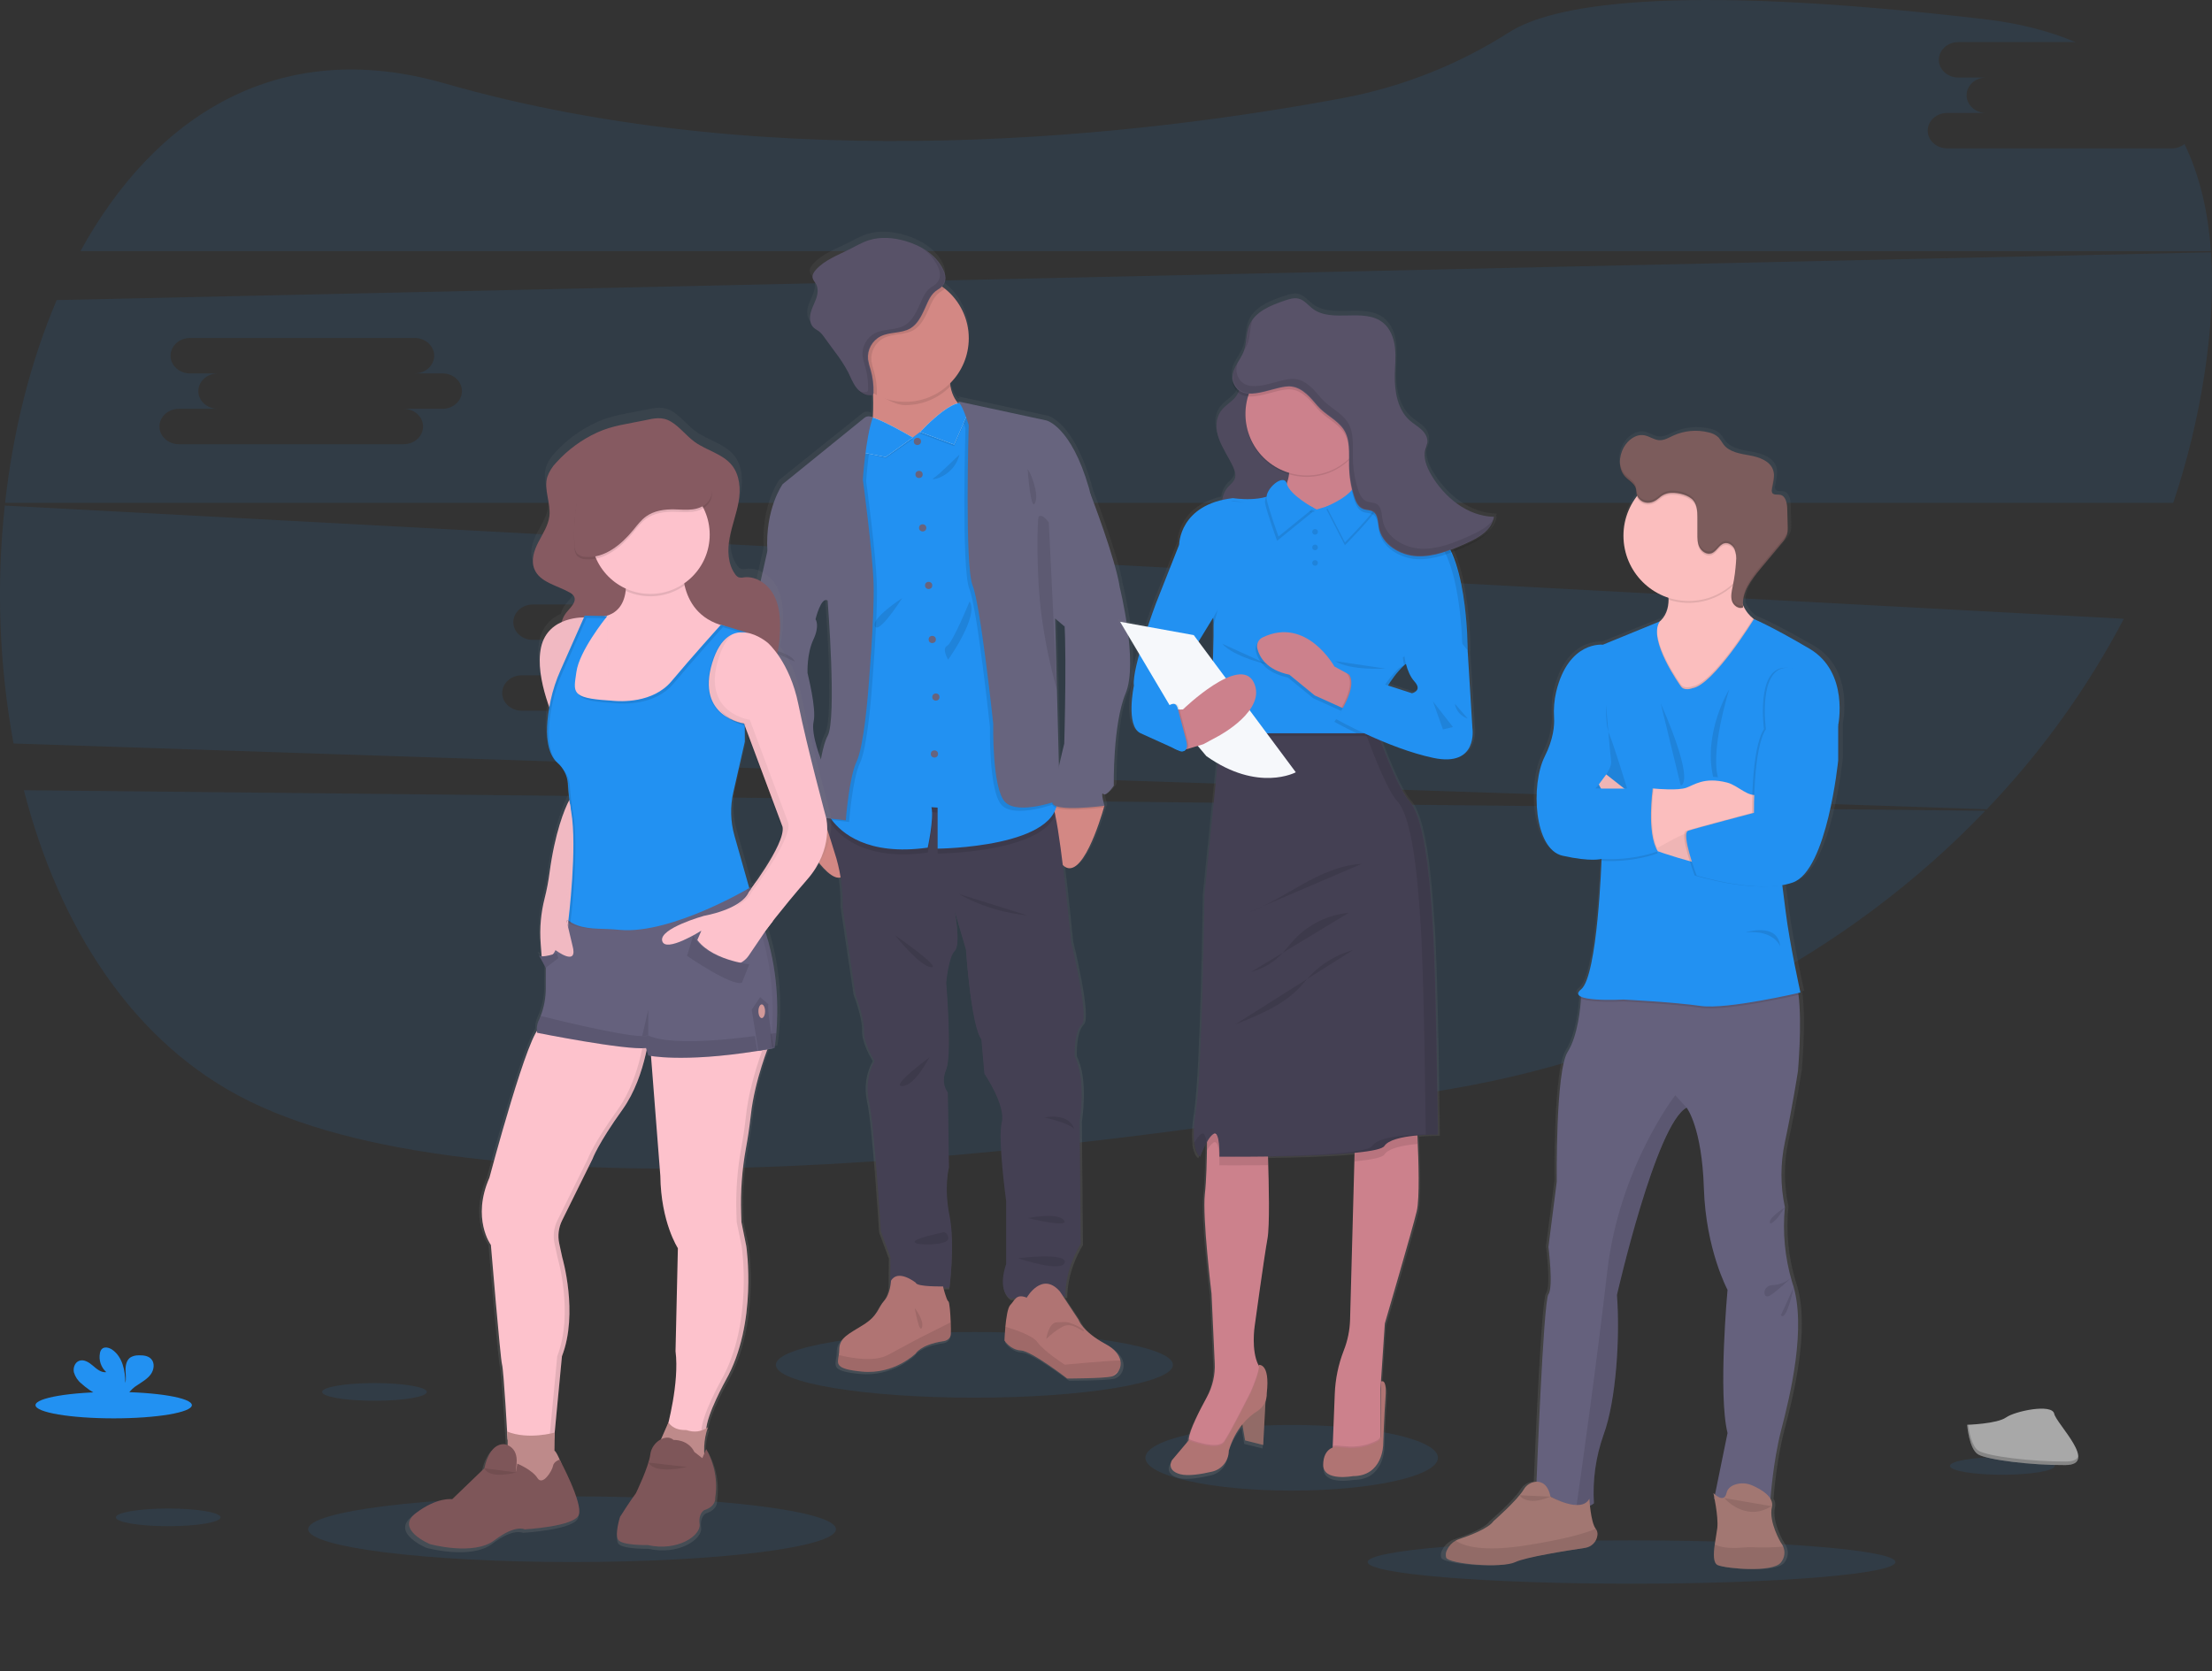 <?xml version="1.0" encoding="utf-8"?>
<!-- Generator: Adobe Illustrator 23.0.0, SVG Export Plug-In . SVG Version: 6.00 Build 0)  -->
<svg version="1.1" id="Capa_1" xmlns="http://www.w3.org/2000/svg" xmlns:xlink="http://www.w3.org/1999/xlink" x="0px" y="0px"
	 viewBox="0 0 1137.68 859.71" style="enable-background:new 0 0 1137.68 859.71;" xml:space="preserve">
<rect x="0" y="0" width="1137.68" height="859.71" fill="#333333" stroke="none"/>
<style type="text/css">
	.st0{opacity:0.1;fill:#2291F2;enable-background:new    ;}
	.st1{fill:url(#SVGID_1_);}
	.st2{fill:#D38884;}
	.st3{fill:#444053;}
	.st4{fill:#B07473;}
	.st5{opacity:0.1;enable-background:new    ;}
	.st6{fill:#2291F2;}
	.st7{fill:#67647E;}
	.st8{fill:#585268;}
	.st9{fill:#E1E7EF;}
	.st10{fill:url(#SVGID_2_);}
	.st11{fill:#A27772;}
	.st12{fill:#CC818C;}
	.st13{opacity:0.1;}
	.st14{fill:#F6F8FB;}
	.st15{fill:url(#SVGID_3_);}
	.st16{fill:#65617D;}
	.st17{fill:#FBBEBE;}
	.st18{opacity:0.05;enable-background:new    ;}
	.st19{fill:#7C5C5C;}
	.st20{fill:url(#SVGID_4_);}
	.st21{fill:#FDC2CC;}
	.st22{fill:#D39999;}
	.st23{fill:#7E5659;}
	.st24{fill:#865A61;}
	.st25{opacity:0.05;}
	.st26{fill:#A8A8A8;}
	.st27{opacity:0.2;enable-background:new    ;}
</style>
<title>team spirit</title>
<path class="st0" d="M12.28,406.51c18,70.15,56.11,130.79,116.34,160.18c125.22,61.09,407.45,29.58,618.12-6.58
	c109-18.71,204.74-70.3,274.33-143L12.28,406.51z"/>
<path class="st0" d="M1117.05,76.32h-115.59c-5.5,0-10-4.1-10-9.11s4.49-9.11,10-9.11h20c-5.5,0-10-4.1-10-9.11s4.49-9.1,10-9.1
	h-14.27c-5.5,0-10-4.1-10-9.11s4.49-9.11,10-9.11h60.33c-13.39-5.68-29-9.71-47.06-11.82c-164.51-19.27-223.25-6.53-244,6.58
	c-25.79,16.51-54.48,27.98-84.55,33.79c-101.5,19.09-291.32,42.06-463.37-7.36c-85.51-24.55-149.06,17-187.16,86.31h1095.74
	c-1.43-20.16-5.71-38.78-13.57-55.07C1121.69,75.55,1119.4,76.33,1117.05,76.32z"/>
<path class="st0" d="M2.47,260.09c-4.44,40.8-2.92,82.03,4.49,122.39l1014.88,33.84c27.96-29.21,51.7-62.2,70.51-98L2.47,260.09z
	 M403.84,347.4h-20c5.49,0,10,4.1,10,9.11c0,5.01-4.5,9.1-10,9.1H268.3c-5.49,0-10-4.09-10-9.1s4.5-9.11,10-9.11h20
	c-5.49,0-10-4.1-10-9.11c0-5.01,4.5-9.11,10-9.11h-14.29c-5.49,0-10-4.09-10-9.1s4.5-9.11,10-9.11H389.6c5.5,0,10,4.1,10,9.11
	c0,5.01-4.49,9.1-10,9.1h14.24c5.5,0,10,4.1,10,9.11C413.84,343.3,409.37,347.4,403.84,347.4z"/>
<path class="st0" d="M1137.17,129.8l-1108,24.57c-13.5,31.59-22.43,67.3-26.55,104.32h1115.13c7.26-21.66,12.65-43.91,16.1-66.49
	C1137.17,170.44,1138.5,149.4,1137.17,129.8z M227.59,210.31h-20c5.49,0,10,4.1,10,9.11s-4.5,9.11-10,9.11H92.01
	c-5.49,0-10-4.1-10-9.11s4.5-9.11,10-9.11h20c-5.49,0-10-4.09-10-9.1s4.5-9.11,10-9.11H97.72c-5.49,0-10-4.1-10-9.11
	s4.5-9.11,10-9.11h115.59c5.5,0,10,4.1,10,9.11s-4.49,9.11-10,9.11h14.28c5.49,0,10,4.1,10,9.11S233.08,210.31,227.59,210.31z"/>
<ellipse class="st0" cx="664.34" cy="749.94" rx="75.23" ry="16.89"/>
<ellipse class="st0" cx="839.15" cy="803.58" rx="135.72" ry="11.14"/>
<ellipse class="st0" cx="294.22" cy="786.69" rx="135.72" ry="16.89"/>
<ellipse class="st0" cx="501.15" cy="702.14" rx="102.12" ry="16.89"/>
<linearGradient id="SVGID_1_" gradientUnits="userSpaceOnUse" x1="512.788" y1="131.55" x2="512.788" y2="722.685" gradientTransform="matrix(1 0 0 -1 -31.16 841.86)">
	<stop  offset="0" style="stop-color:#808080;stop-opacity:0.25"/>
	<stop  offset="0.54" style="stop-color:#808080;stop-opacity:0.12"/>
	<stop  offset="1" style="stop-color:#808080;stop-opacity:0.1"/>
</linearGradient>
<path class="st1" d="M577.46,300.33c-2.16-14.54-15.37-48.47-15.37-48.47l0,0c-0.23-1-0.49-2-0.78-3c-9.37-32.2-22.34-35-22.34-35
	l-46.46-10c0.39,0.24,0.73,0.56,1,0.93c-0.25,0.02-0.49,0.06-0.73,0.11c-2.13-2.51-3.53-5.55-4.07-8.8c-0.09-0.48-0.17-1-0.23-1.49
	c12.92-12.6,13.19-33.29,0.59-46.21c-1.02-1.04-2.1-2.02-3.25-2.92c-0.49-0.38-1-0.75-1.49-1.1c2.19-2.33,2.26-5.57,0.62-8.81
	c-3.66-7.6-11.62-12.41-19.8-14.76c-6.25-1.79-13-2.37-19.22-0.41c-3.53,1.12-6.75,3-10.06,4.67c-6.17,3.08-13,5.52-17.61,10.59
	c-1.08,1.18-2.08,2.69-1.76,4.25c0.24,1.16,1.16,2.06,1.75,3.09c1.33,2.31,1,5.22,0.09,7.74s-2.24,4.86-2.87,7.44
	s-0.39,5.62,1.55,7.47c0.93,0.72,1.9,1.39,2.9,2c1.06,0.9,1.99,1.95,2.77,3.11c1.84,2.47,3.67,4.94,5.5,7.43
	c2.58,3.3,4.88,6.8,6.89,10.47c1.37,2.7,2.43,5.58,4.26,8c0.54,0.71,1.15,1.35,1.83,1.92l-0.54-0.21c1.61,1.64,3.82,2.54,6.11,2.49
	l0,0c0.1,0,0.19,0,0.28,0c0.42-0.01,0.82-0.17,1.12-0.46c0,0.34,0,0.68,0,1c0.11,3.57,0.09,7.37-0.16,10.94l-0.43-0.22
	c-1.3-0.65-2.86-0.48-4,0.42l-42.77,34.32c0,0-9.3,12.72-8,34.68l-7.5,32.93c0,0-9.37,27.94-2.16,47.89s11.39,31.36,11.39,31.36
	s2.88,22.67,7.21,24.52s6.2,2.85,6.2,2.85l0.86,5.42l0,0c0,0,0.29,0.53,0.8,1.42c3.15,5.48,14.82,24.82,21.6,22.75
	c0.85,5.25,1.22,10.57,1.1,15.89l6.71,45.05c0,0,4.68,12.25,4.39,18.67s5.46,15.57,5.46,15.57c-3.49,6.39-4.52,13.85-2.88,20.95
	c2.74,12,6.2,67.28,6.2,67.28l5,13.4l-0.14,15.71c-0.41,2.56-1.48,4.97-3.1,7c-3.24,3.52-3,7.59-10.81,12.4s-12.76,6.63-12.76,13
	c-0.01,0.89-0.09,1.77-0.24,2.65c-0.72,4.68-2.12,7.22,12.24,8.58c16.87,1.6,28.12-9.4,28.12-9.4s2.48-4.5,14.16-6.32
	c0,0,4-0.21,4.21-3.74c0.08-1.22,0.06-3.55,0-6.12c-0.19-4.89-0.66-10.6-1.28-10.88c-0.78-0.35-2.14-5.27-2.61-7.05h3.25
	c0,0,3-22.67,0-37.35s-0.29-25.09-0.29-25.09l-0.58-38.77c0,0-4-4.28-0.86-11.84s0-44.9,0-44.9s1.16-13.4,4.47-16.54
	c3.31-3.14,0.16-19.63,0-20.49l5.9,19.79c0,0,2.59,39.34,8.08,46.46l1.58,17.82c0,0,11.24,16.4,9.08,25.23s2.31,40.77,2.31,40.77
	v32.65c0,0-5.05,13.11,2,17.82l3-0.12c-1,0.93-1.77,2.33-2.94,3.54c-1.35,1.39-2.12,6.68-2.55,11.23c-0.36,3.85-0.48,7.16-0.48,7.16
	s3,4.8,8.65,5.13s24.27,14.49,24.27,14.49s18.39,0,23.15-1l0.28-0.07c1.53-0.48,2.81-1.53,3.59-2.93c0.95-1.62,1.26-3.55,0.86-5.39
	c-0.59-2.81-2.82-5.89-7.76-8.51c-12.29-6.48-14.12-12.55-14.12-12.55l-8.07-12.11h1.15c0,0-0.71-12.83,8.07-27.23l-0.57-63.43
	c0,0,3.6-21.81-2.59-33.65c0,0-0.51-12.54,3.63-16.39s-5.51-42.76-5.51-42.76s-2-20.89-4.35-39.95l0,0
	c9.73,9.23,19.82-24,21.52-29.91h0.25l-0.11-0.43c0.07-0.28,0.11-0.42,0.11-0.42l0,0c0,0-2.16-7.68-0.58-6.12s5.48-4.28,5.48-4.28
	s-0.58-31.79,6.2-47.81C587.25,339.35,577.46,300.33,577.46,300.33z M548.46,320.56l0.05-0.09c1,19.41-0.19,60.83-0.19,60.83
	s-1.34,5.31-2.77,11.56l-1-39.35l0,0l-1-37.07L548.46,320.56z M424.35,307.18c0,0,4.9,61.29,0,70.13c-1.39,2.52-2.56,7-3.53,12.11
	c-1.62-4.25-5.05-14.23-3.82-19.52c1.59-6.84-3.17-24.81-3.17-25.23c0-0.42-0.43-10,3-17.32s1.18-10.49,1.18-10.49
	S420.89,304.86,424.35,307.18z"/>
<path class="st2" d="M436.29,445.22c-4.27,18.77-21.25-9.61-25.12-16.42c-0.5-0.89-0.78-1.41-0.78-1.41l1.84-8.63l9.73-4
	c1.54,0.81,3,1.76,4.36,2.84C431.65,421.79,439.58,430.68,436.29,445.22z"/>
<path class="st2" d="M568.02,414.51c0,0,0,0.14-0.11,0.42c0,0.12-0.08,0.28-0.13,0.45c-1.67,5.86-11.57,38.85-21.13,29.69
	c-10.46-10-5.38-33.12-5.38-33.12h0.07l22-2.25l4.36,4.48l0,0L568.02,414.51z"/>
<path class="st3" d="M555.29,576.86l0.56,63c-8.63,14.3-7.92,27-7.92,27l-28.44,1.12c-6.94-4.67-2-17.68-2-17.68v-32.44
	c0,0-4.39-31.69-2.27-40.47s-8.91-25-8.91-25l-1.56-17.69c-5.38-7.07-7.93-46.12-7.93-46.12l-5.77-19.72
	c0.16,0.85,3.16,17.31,0,20.34c-3.16,3.03-4.39,16.41-4.39,16.41s3.11,37.08,0,44.57s0.84,11.75,0.84,11.75l0.57,38.49
	c0,0-2.69,10.33,0.28,24.9s0,37.08,0,37.08h-30.51l0.14-15.71l-4.94-13.3c0,0-3.4-54.9-6.09-66.79c-1.61-7.05-0.61-14.44,2.82-20.8
	c0,0-5.65-9.05-5.37-15.42s-4.36-18.52-4.36-18.52l-6.58-44.71c0.18-8.6-0.92-17.19-3.26-25.47c-3.82-12.74-9.48-29.44-9.48-29.44
	l6.39,0.57l32.24,2.87c0,0,78.39-5.27,81.9-0.89c0.74,1.43,1.24,2.98,1.48,4.57c3.52,15.81,8.17,65.34,8.17,65.34
	s9.48,38.63,5.41,42.45s-3.57,16.26-3.57,16.26C558.84,555.16,555.29,576.86,555.29,576.86z"/>
<path class="st4" d="M489.02,686.29c-0.22,3.51-4.13,3.72-4.13,3.72c-11.46,1.8-13.9,6.26-13.9,6.26s-11,10.93-27.59,9.34
	c-14.1-1.36-12.73-3.87-12-8.52c0.14-0.87,0.22-1.74,0.23-2.62c0-6.37,4.88-8.18,12.52-13s7.43-8.81,10.61-12.31
	s3.51-10.29,3.51-10.29c3.6-6.27,12.73,1,12.73,1c0.43,2.22,14,1.91,14,1.91s1.8,7.22,2.73,7.64c0.61,0.28,1.07,5.94,1.25,10.8
	C489.08,682.77,489.1,685.08,489.02,686.29z"/>
<path class="st5" d="M489.02,686.29c-0.22,3.51-4.13,3.72-4.13,3.72c-11.46,1.8-13.9,6.26-13.9,6.26s-11,10.93-27.59,9.34
	c-14.1-1.36-12.73-3.87-12-8.52c6.3,1.56,18.34,3.74,25.37-0.08c9.77-5.3,16.78-9,16.78-9l15.44-7.77
	C489.08,682.77,489.1,685.08,489.02,686.29z"/>
<path class="st4" d="M575.39,705.18c-0.75,1.39-2.01,2.43-3.52,2.91l-0.27,0.07c-4.67,1-22.72,1-22.72,1s-18.25-14.11-23.77-14.43
	s-8.49-5.1-8.49-5.1s0.11-3.28,0.46-7.1c0.43-4.52,1.18-9.77,2.51-11.15c2.44-2.55,3-6,8.49-3.82c0,0,7.84-13.82,17.08-3.14
	l9.56,14.5c0,0,1.8,6,13.91,12.51c4.84,2.6,7,5.66,7.61,8.45C576.63,701.69,576.32,703.58,575.39,705.18z"/>
<path class="st5" d="M575.39,705.18c-1.08,0.91-2.27,1.89-3.52,2.91l-0.27,0.07c-4.67,1-22.72,1-22.72,1s-18.25-14.11-23.77-14.43
	s-8.49-5.1-8.49-5.1s0.11-3.28,0.46-7.1c5.62,1.68,14.13,4.65,16.41,7.85c3.5,4.87,14.13,11.67,14.13,11.67s19.82-1.91,28.62-2.17
	C576.63,701.69,576.32,703.58,575.39,705.18z"/>
<path class="st2" d="M498.26,211.39l-26.1,27.59c0,0-31.63-2.33-26.11-11.67c2.81-4.76,3.25-14.72,3-23.38
	c-0.23-8.35-1.09-15.46-1.09-15.46s44.36-22.08,41-1.49c-0.72,3.88-0.76,7.86-0.12,11.75C490.73,209.13,498.26,211.39,498.26,211.39
	z"/>
<path class="st5" d="M488.92,186.98c-0.72,3.88-0.76,7.86-0.12,11.75c-6.13,6.21-14.49,9.7-23.22,9.69c-6,0-12.49-4.93-17.34-7.78
	c-0.23-8.36-0.28-12.17-0.28-12.17S492.32,166.39,488.92,186.98z"/>
<path class="st2" d="M498.26,174.03c0.01,18.05-14.62,32.7-32.68,32.7c-18.05,0.01-32.7-14.62-32.7-32.68
	c-0.01-18.05,14.62-32.7,32.68-32.7c7.41,0,14.61,2.51,20.4,7.14C493.73,154.69,498.26,164.09,498.26,174.03z"/>
<path class="st5" d="M542.73,419.36c-8.14,19.37-60.5,19.77-60.5,19.77v-21.12l-3.17-0.21c1.37,6.05-1.92,20.8-1.92,20.8
	c-41.38,5.84-51.47-17.74-51.47-17.74l1.44-8.07l32.24,2.87c0,0,78.39-5.27,81.9-0.89C541.99,416.21,542.49,417.76,542.73,419.36z"
	/>
<path class="st6" d="M482.23,436.58v-21.12l-3.17-0.2c1.37,6-1.92,20.8-1.92,20.8c-31.14,4.39-44.56-7.87-49.29-14.21
	c-0.85-1.09-1.58-2.27-2.18-3.52l12.64-71.1l3-104.64l4.53-18.36l1.05-8.81v-0.1H447l3.22,1.38l19.27,8.33l21.89-16.53l0.32-0.23
	l1.09-0.83l1.81,1.45l4.5,3.61l14.43,93.19c0,0,25,71.75,29.68,100.71c0.19,1.16,0.34,2.24,0.46,3.25
	C546.76,436.09,482.23,436.58,482.23,436.58z"/>
<circle class="st7" cx="471.83" cy="227.09" r="1.86"/>
<circle class="st7" cx="472.69" cy="244.07" r="1.86"/>
<circle class="st7" cx="474.55" cy="271.56" r="1.86"/>
<circle class="st7" cx="477.62" cy="301.17" r="1.86"/>
<circle class="st7" cx="479.48" cy="328.97" r="1.86"/>
<circle class="st7" cx="481.34" cy="358.58" r="1.86"/>
<circle class="st7" cx="480.6" cy="387.87" r="1.86"/>
<path class="st5" d="M448.13,357.57c0,0-2.08,27.23-5.9,35.15s-5.52,30.14-5.52,30.14l-8.87-1c-0.85-1.09-1.58-2.27-2.18-3.52
	l12.64-71.1l3-104.64l4.54-18.37l1.05-8.81l0.12-0.05c1-0.47,2.17-0.46,3.16,0.05l0.42,0.22c-0.13,0.36-0.25,0.73-0.36,1.11
	c-3.46,10.83-4.75,30.79-4.75,30.79s5,36.51,5.52,53.49S448.13,357.57,448.13,357.57z"/>
<path class="st5" d="M426.32,417.63c-0.1,0.23-0.21,0.45-0.34,0.66c-3.44,5.81-12.16,9.5-14.81,10.51c-0.5-0.89-0.78-1.41-0.78-1.41
	l1.84-8.63l9.73-4C423.5,415.57,424.96,416.54,426.32,417.63z"/>
<path class="st7" d="M402.75,278.67l-8.07,4.81l-7.35,32.69c0,0-9.2,27.73-2.13,47.54s11.18,31.15,11.18,31.15s2.83,22.5,7.08,24.34
	c4.25,1.84,6.08,2.83,6.08,2.83l0.85,5.38c0,0,11.52-3.91,15.59-10.8c4.07-6.89-3-24-3-24s-6.08-14.58-4.52-21.37
	c1.56-6.79-3.12-24.62-3.12-25s-0.42-9.91,3-17.2c3.42-7.29,1.14-10.4,1.14-10.4l-2.13-20.8L402.75,278.67z"/>
<path class="st5" d="M543.4,413.24c0,0-21.37,8.06-28.16,1c-6.79-7.06-6.09-40.19-6.09-40.19s-6.5-61.13-10.61-71.17s-2-82.5-2-82.5
	s-2.76-9.37-5.17-11.82c-0.15-0.16-0.32-0.3-0.51-0.41l0.83,0.18l2.9,0.62l4.5,3.61l14.43,93.19c0,0,25,71.75,29.68,100.71
	L543.4,413.24z"/>
<path class="st5" d="M568.02,415.36h-0.24c-2.69,0.35-26.43,3.22-26.53-1.72c0-0.57,0.03-1.14,0.09-1.71l22-2.25l4.36,4.48l0,0
	c0.08,0.29,0.14,0.54,0.2,0.74L568.02,415.36z"/>
<path class="st7" d="M545.24,245.93l15.6,8.14c0,0,13,33.66,15.08,48.09c0,0,9.63,38.66,3,54.56c-6.63,15.9-6.08,47.46-6.08,47.46
	s-3.82,5.8-5.38,4.25s0.57,6.08,0.57,6.08s-26.67,3.54-26.78-1.7c-0.11-5.24,6.12-30.28,6.12-30.28s1.7-59.57-0.71-68.91
	C544.25,304.28,545.24,245.93,545.24,245.93z"/>
<path class="st5" d="M498.69,309.38c0,0-8.78,21.5-11.61,22.92c-2.83,1.42,0.57,7.07,0.57,7.07S503.64,317.02,498.69,309.38z"/>
<path class="st5" d="M493.45,233.96c0.1-0.41-10.47,10.37-13.3,12S490.48,245.86,493.45,233.96z"/>
<path class="st5" d="M464.02,307.68c0,0-16.13,10.43-14,14.56S464.02,307.68,464.02,307.68z"/>
<path class="st5" d="M493.31,459.93c0,0,13.73,8.83,35.09,11L493.31,459.93z"/>
<path class="st5" d="M460.34,481.16c0,0,12.73,16,18.54,16.41C484.69,497.98,460.34,481.16,460.34,481.16z"/>
<path class="st5" d="M478.17,543.86c-0.57,0.28-7.22,14.43-14,14.86S478.17,543.86,478.17,543.86z"/>
<path class="st5" d="M537.17,574.86c0,0,12.62-2.83,15.43,6.22C552.6,581.05,551.75,578.22,537.17,574.86z"/>
<path class="st5" d="M528.68,626.62c0,0,15.29-3.12,18.54,1.13S528.68,626.62,528.68,626.62z"/>
<path class="st5" d="M485.43,633.86c0,0.14-15.56,3.12-15,5.1s16.6,1.7,17.17-1.42c0.43-1.6-0.53-3.24-2.13-3.67
	C485.46,633.87,485.44,633.86,485.43,633.86z"/>
<path class="st5" d="M523.59,647.28c0,0,25.57-3.12,24,2.26S523.59,647.28,523.59,647.28z"/>
<path class="st5" d="M389.73,332.3c0.14,0.42,16.84,2.69,19.1,8.07c0,0-16.41-7.65-19-7.65"/>
<path class="st5" d="M413.22,376.02c0,0-13.87,4.39-12.88,11S398.93,383.96,413.22,376.02z"/>
<path class="st5" d="M406.76,409.7c0,0,5.05-6.93,9.86-5.66C421.43,405.31,406.76,409.7,406.76,409.7z"/>
<path class="st5" d="M485.96,148.49c-0.49,0.47-1.03,0.88-1.62,1.21c-4,2.33-5.1,5.92-7,10.06c-1.77,3.79-3.72,7.8-7.29,9.95
	c-4.61,2.78-10.68,1.76-15.47,4.18c-4.35,2.26-6.88,6.95-6.4,11.83c0.3,1.84,0.76,3.65,1.36,5.42c1.09,3.82,1.58,7.79,1.46,11.77
	c0.01,0.12,0.01,0.23,0,0.35c-16.15-8.07-22.69-27.69-14.63-43.84c8.07-16.15,27.69-22.69,43.84-14.63c2.05,1.03,3.99,2.27,5.79,3.7
	H485.96z"/>
<path class="st8" d="M485.11,138.65c-3.59-7.54-11.4-12.32-19.43-14.65c-6.13-1.77-12.79-2.35-18.87-0.4c-3.47,1.1-6.62,3-9.87,4.63
	c-6.06,3.06-12.72,5.48-17.28,10.51c-1.07,1.17-2,2.67-1.73,4.22c0.23,1.15,1.13,2,1.71,3.06c1.31,2.3,1,5.19,0.09,7.69
	s-2.2,4.82-2.82,7.39s-0.38,5.58,1.52,7.41c0.85,0.81,1.94,1.32,2.86,2c1.04,0.9,1.95,1.93,2.71,3.08l5.4,7.38
	c2.54,3.27,4.8,6.75,6.76,10.39c1.34,2.68,2.38,5.54,4.18,7.93s4.6,4.31,7.58,4.05c0.47,0.01,0.91-0.2,1.2-0.57
	c0.11-0.23,0.16-0.49,0.15-0.75c0.13-3.96-0.35-7.92-1.43-11.73c-0.6-1.77-1.06-3.58-1.36-5.42c-0.47-4.88,2.06-9.55,6.4-11.83
	c4.8-2.42,10.87-1.4,15.47-4.17c3.58-2.16,5.53-6.17,7.29-10c1.93-4.14,3-7.73,7-10.06C486.64,146.48,487.1,142.62,485.11,138.65z"
	/>
<path class="st5" d="M470.47,672.92c0,0,5,6.37,3.7,10S470.47,672.92,470.47,672.92z"/>
<path class="st5" d="M538.12,688.86c0,0,1.11-8.54,5.56-8.62s4.67-0.46,8.07,0.85s6.59,3.34,5.57,3.64s-5.85-4.88-10.81-2.23
	C543.41,684.19,540.59,686.34,538.12,688.86z"/>
<path class="st5" d="M455.55,235.74l14-9.81c0,0-20.48-12.1-22.92-10.4s-4.12,17-4.12,17L455.55,235.74z"/>
<path class="st9" d="M455.49,235.11l14-10c0,0-20.48-12.1-22.92-10.4s-4.12,17.84-4.12,17.84L455.49,235.11z"/>
<path class="st6" d="M455.49,235.11l14-10c0,0-20.48-12.1-22.92-10.4s-4.12,17.84-4.12,17.84L455.49,235.11z"/>
<path class="st7" d="M448.89,214.79l-0.42-0.21c-1.28-0.65-2.82-0.49-3.93,0.41l-42,34.07c0,0-9.13,12.63-7.86,34.42l24.77,35.09
	c0,0,2.83-11.88,6.22-9.62c0,0,4.81,60.85,0,69.62c-4.81,8.77-6.93,41.6-6.93,41.6l16.27,1.84c0,0,1.7-22.22,5.52-30.14
	s5.9-35.15,5.9-35.15s3.44-39.56,2.87-56.54c-0.57-16.98-5.52-53.49-5.52-53.49S445.17,225.29,448.89,214.79z"/>
<path class="st5" d="M490.73,229.54l-17.45-6.46c0,0,22.22-24.34,25-10.84L490.73,229.54z"/>
<path class="st9" d="M490.73,228.69l-17.45-6.46c0,0,22.22-24.34,25-10.84L490.73,228.69z"/>
<path class="st6" d="M490.73,228.69l-17.45-6.46c0,0,22.22-24.34,25-10.84L490.73,228.69z"/>
<path class="st5" d="M490.16,207.98c0.25-0.04,0.51,0.02,0.72,0.16L490.16,207.98z"/>
<path class="st7" d="M491.84,206.29l46.3,10c0,0,12.74,2.83,21.94,34.81s-12.6,71.16-12.6,71.16l-4.81-4.09l2.41,93.39
	c0,0-21.37,8.06-28.16,1c-6.79-7.06-6.08-40.22-6.08-40.22s-6.51-61.12-10.62-71.17c-4.11-10.05-2-82.49-2-82.49
	S494.44,205.73,491.84,206.29z"/>
<path class="st5" d="M534.2,265.8c-0.65,0.6-1.41,28.86,1.42,50.37c1.73,13.1,4.4,26.06,8,38.77l-4.2-86.17
	C539.42,268.77,536.18,263.96,534.2,265.8z"/>
<path class="st5" d="M528.54,241.46c1.13,0.71,6.09,12.45,3.82,17.26C530.09,263.53,528.54,241.46,528.54,241.46z"/>
<path class="st5" d="M484.84,138.65c-2.27-4.48-5.81-8.18-10.18-10.66c3.25,2.32,5.87,5.42,7.63,9c2,4,1.41,8-2.48,10.19
	s-5.1,5.92-7,10.06c-1.77,3.79-3.72,7.8-7.3,10c-4.6,2.78-10.67,1.75-15.47,4.17c-4.34,2.28-6.87,6.96-6.4,11.84
	c0.31,1.84,0.77,3.65,1.37,5.41c1.09,3.82,1.58,7.79,1.46,11.77c0.01,0.26-0.05,0.52-0.16,0.75c-0.28,0.37-0.72,0.59-1.19,0.57
	c-1.2,0.09-2.4-0.13-3.49-0.65c1.59,1.58,3.76,2.43,6,2.35c0.64,0.09,1.24-0.35,1.34-1c0.02-0.11,0.02-0.22,0-0.32
	c0.13-3.97-0.36-7.95-1.45-11.77c-0.61-1.76-1.07-3.58-1.37-5.42c-0.47-4.88,2.06-9.55,6.4-11.83c4.8-2.42,10.87-1.4,15.47-4.17
	c3.58-2.16,5.53-6.17,7.29-10c1.93-4.14,3-7.73,7-10.06C486.31,146.55,486.84,142.62,484.84,138.65z"/>
<linearGradient id="SVGID_2_" gradientUnits="userSpaceOnUse" x1="703.44" y1="80.076" x2="703.44" y2="690.881" gradientTransform="matrix(1 0 0 -1 -31.16 841.86)">
	<stop  offset="0" style="stop-color:#808080;stop-opacity:0.25"/>
	<stop  offset="0.54" style="stop-color:#808080;stop-opacity:0.12"/>
	<stop  offset="1" style="stop-color:#808080;stop-opacity:0.1"/>
</linearGradient>
<path class="st10" d="M769.71,264.23c-13.78-0.27-25.94-10-32.83-21.89c-1.81-2.83-2.94-6.03-3.32-9.37
	c0.05-0.76,0.18-1.51,0.38-2.24c0.42-1.12,0.76-2.26,1-3.43c0.05-0.47,0.05-0.93,0-1.4c0,0,0,0,0-0.08c0.33-2.53-1.16-5-3-6.73
	s-4.15-3-6.07-4.72c-5.92-5.2-7.72-13.54-7.83-21.48v-0.42c0.07-3.4,0.34-6.81,0.31-10.21c0.05-1.93-0.04-3.86-0.25-5.78
	c-0.57-4.81-2.4-9.71-6.18-12.78c-9.86-8-26.44,0.33-36.65-7.23c-2.48-1.85-4.49-4.58-7.5-5.3c-2.27-0.55-4.63,0.19-6.85,0.93
	c-7.52,2.48-15.91,5.74-18.85,13c-1.68,4.17-1.21,8.93-2.75,13.15c-1,2.83-2.91,5.26-4.3,7.94c-1.14,2.02-1.7,4.31-1.6,6.63
	c-0.12,1.2,0.04,2.41,0.49,3.53c0.52,1.35,1.36,2.55,2.45,3.51c-0.39,0.84-0.88,1.62-1.46,2.34c-1.92,2.35-4.87,4-6.87,6.34
	c-3.7,4.29-3.56,10.12-1.74,15.16s5.11,9.63,7.38,14.54c1,2.13,1.76,4.51,0.75,6.63c-0.71,1.47-2.18,2.59-3.32,3.86
	c-1.67,1.87-2.72,4.21-3,6.7c-22.51,5.14-22.53,23.23-22.53,23.23l0,0l-12.16,30.58c0,0-1.95,5.15-4.24,11.95l-14.39-2.58l10,16.74
	c-1.89,6.82-3.23,13.14-2.79,16.32c0,0-4.47,21,3.48,24.67l17.54,7.89c0.76,0.47,1.58,0.83,2.43,1.09l0.71,0.32
	c0.52,0.25,1.12,0.25,1.64,0h0.05h0.19c0.34,0.02,0.68-0.03,1-0.15c0.39-0.21,0.7-0.54,0.88-0.95c-0.01-0.03-0.01-0.07,0-0.1
	l5.25-1.52l4.45,5.27c2,1.41,4,2.63,5.89,3.73l-6.89,68.42c0,0-1.11,91-4.47,111.74c-1.24,7.68-1.25,12.92-0.78,16.48l-0.13,0.22
	c0.83,5.85,3,7,3,7v-0.08c0.04,0.03,0.08,0.06,0.13,0.08c1.01-2.66,2.22-5.24,3.6-7.72c0,0.49,0,1,0,1.5
	c-0.07,7.72-0.31,18.53-1.11,25.56c-1.36,12,3.48,51.55,3.48,51.55l1.67,36c0.27,6.11-1.15,12.18-4.1,17.54
	c-4,7.19-9.11,17.31-9.48,21.8c-0.02,0.24-0.02,0.49,0,0.73l0,0l-8.58,10.32c0,0-3.35,5.18,4.22,7.27c4.07,1.13,11.09,0,16.73-1.33
	c5.07-1.17,8.66-5.68,8.67-10.88c1.43-4.96,3.83-9.58,7.08-13.59l1.41,8.29l9.44,2.34l1.21-22.72c0.49-1.28,0.71-2.64,0.65-4l0,0
	c1.86-16.16-4.38-14.71-4.38-14.71c0.17,0.14,0.27,0.34,0.3,0.56l-0.3-0.55l0,0c-3.83-7.56-2-20-2-20s5-36,6.71-45.51
	c1.23-6.72,0.72-28.72,0.31-41c0-0.51,0-1-0.05-1.49c14.64-0.19,32.58-0.68,45.17-1.9v1.48l-2.32,85.05
	c-0.16,5.42-1.26,10.78-3.26,15.82c0,0.1-0.07,0.19-0.11,0.29c-2.76,7.12-4.32,14.66-4.61,22.29l-1.08,27v0.75l0,0
	c-1.88,0.72-4.85,2.81-4.93,8.87c-0.13,8.88,15.52,5.92,15.52,5.92c15.64,0,15.77-16.28,15.77-16.28s0.49-14.93,1.24-24.92
	s-2.36-7.79-2.36-7.79l-0.24,28.42c0,0.07,0,0.14,0,0.22v-24.91l0.24-3.61v-0.1l0,0v-0.77l1.97-29.31c0,0,14.41-48.84,16.64-58.21
	c1.59-6.66,0.93-26.72,0.41-37.81c0-0.51,0-1-0.08-1.47c4.47-0.4,8.42-0.44,10-0.44h0.73c0,0-0.74-78.44-2.61-108
	s-4.84-56.61-12.29-64.75c-4.5-4.92-10.77-20.11-15-31.36c8.89,3.84,18.12,6.86,27.57,9c23.59,4.94,20.36-15.54,20.36-15.54
	l-2.39-38.73h0.16c-0.09-10.15-0.96-20.27-2.6-30.28c-1.25-7.68-3.16-15.62-6.08-22c2.56-1,5.09-2.07,7.57-3.17
	c6.41-2.83,13.63-6.84,14.55-13.75h-0.31C769.59,265.25,769.67,264.74,769.71,264.23z M623.48,320.23L623.48,320.23
	c0.05,4-0.1,10.94-0.34,18.61l-7.49-10l7.51-12.18L623.48,320.23z M726.96,355.67l-12.48-4c2.21-3.45,4.8-6.65,7.71-9.54l1.08-1
	l-0.39,0.08l0.6-0.55l0.36-0.08l-0.57,0.55l0.68-0.14c0.75,3.14,2.2,6.06,4.25,8.55c4.48,4.89-1.23,6.13-1.23,6.13H726.96z"/>
<polygon class="st11" points="651.15,715.66 649.69,743.34 640.38,741.01 638.42,729.5 "/>
<polygon class="st5" points="651.15,715.66 649.69,743.34 640.38,741.01 638.42,729.5 "/>
<path class="st12" d="M685.32,747.01l14.2,2.94l10.53-9.3v-26.21l0.24-3.58v-0.11l0,0v-0.76l1.96-29.13c0,0,14.21-48.49,16.42-57.8
	c1.56-6.6,0.91-26.52,0.39-37.53c-0.21-4.51-0.39-7.53-0.39-7.53l-31.35-7.59l-0.66,24.1l-2.29,84.44
	c-0.16,5.38-1.24,10.7-3.21,15.71l-0.11,0.29c-2.73,7.07-4.26,14.55-4.55,22.12l-1.06,26.85v0.74L685.32,747.01z"/>
<path class="st5" d="M710.29,710.01v0.74l0,0v-0.76V710.01z"/>
<path class="st5" d="M685.32,747.01l14.2,2.94l10.53-9.3v-2.23c-0.07,1-0.64,1.9-1.51,2.4l-0.15,0.09
	c-4.89,2.59-10.43,3.68-15.94,3.15l-5.54-0.47c-0.5,0.05-1,0.17-1.47,0.36v0.74L685.32,747.01z"/>
<path class="st4" d="M708.39,741.64l0.15-0.08c0.94-0.53,1.52-1.52,1.53-2.6l0.23-28.21c0,0,3.06-2.19,2.32,7.73
	s-1.22,24.74-1.22,24.74s-0.12,16.16-15.55,16.16c0,0-15.43,2.94-15.31-5.88s6.37-9.18,6.37-9.18l5.54,0.48
	C697.96,745.33,703.5,744.23,708.39,741.64z"/>
<path class="st12" d="M611.36,741.01c0.36,6.37,19.1,2.69,19.1,2.69l12.61-24.48c0,0,10.53-8.09,5.26-15.19
	c-0.28-0.39-0.54-0.79-0.77-1.21c0,0,0,0-0.05-0.06l0,0c-0.11-0.18-0.21-0.37-0.31-0.57l0,0c-3.78-7.5-1.92-19.8-1.92-19.8
	s4.89-35.76,6.61-45.19c1.21-6.66,0.71-28.51,0.31-40.73c-0.16-5.08-0.31-8.49-0.31-8.49l-31.11-8.33c0,0,0,3.88,0,9.28
	c-0.07,7.67-0.31,18.4-1.1,25.38c-1.34,11.87,3.43,51.18,3.43,51.18l1.65,35.77c0.29,6.06-1.1,12.08-4,17.41
	c-3.9,7.14-9,17.2-9.35,21.65C611.38,740.55,611.36,740.78,611.36,741.01z"/>
<path class="st5" d="M611.36,741.01c0.36,6.37,19.1,2.69,19.1,2.69l12.61-24.48c0,0,10.53-8.09,5.26-15.19
	c-0.28-0.39-0.54-0.79-0.77-1.21c-0.17,3.71-4.24,13-4.24,13s-10.41,20.83-13.72,25.6s-17.69-0.89-18.23-1.09
	C611.35,740.56,611.35,740.78,611.36,741.01z"/>
<path class="st4" d="M647.2,702.16c0,0,6.16-1.43,4.32,14.61l0,0c0.14,3.71-1.72,7.21-4.87,9.17c-4.41,2.77-11.21,8.73-14.65,20.32
	l0,0c0.01,5.15-3.54,9.62-8.55,10.8c-5.56,1.3-12.49,2.44-16.5,1.32c-7.47-2.08-4.16-7.22-4.16-7.22l8.57-10.17
	c0,0,14.94,5.88,18.24,1.1s13.72-25.59,13.72-25.59S649.03,703.51,647.2,702.16z"/>
<path class="st5" d="M697.32,573.38l-0.66,24.1c8.35-0.81,14.33-1.94,15.35-3.53c2.21-3.42,10.23-4.86,17.05-5.45
	c-0.21-4.51-0.39-7.53-0.39-7.53L697.32,573.38z"/>
<path class="st5" d="M620.78,591.86c0.8-1.63,1.97-3.05,3.43-4.14c3.3-1.83,2.94,11.76,2.94,11.76s11,0.1,25.05-0.08
	c-0.16-5.08-0.31-8.5-0.31-8.5l-31.11-8.32C620.78,582.58,620.84,586.44,620.78,591.86z"/>
<path class="st3" d="M617.23,595.08c0,0,3.68-10,7-11.78s2.94,11.75,2.94,11.75s80.82,0.74,84.86-5.51s27.55-5.88,27.55-5.88
	s-0.73-77.88-2.57-107.26s-4.77-56.21-12.12-64.29c-4.75-5.23-11.51-22.15-15.69-33.43c-2.27-6.16-3.78-10.65-3.78-10.65l-77.14,4.4
	l-0.63,6.25l-8.19,81.92c0,0-1.1,90.37-4.41,110.94S617.23,595.08,617.23,595.08z"/>
<g class="st13">
	<path d="M705.75,589.54c4-6.24,27.55-5.88,27.55-5.88s-0.73-77.88-2.57-107.26s-4.77-56.21-12.12-64.29
		c-4.77-5.25-11.51-22.15-15.69-33.43c-1.91-5.18-3.28-9.17-3.66-10.31l6-0.34c0,0,1.51,4.49,3.79,10.65
		c4.18,11.28,10.93,28.2,15.68,33.43c7.35,8.08,10.29,34.9,12.12,64.29s2.58,107.26,2.58,107.26s-23.51-0.36-27.56,5.88
		c-3.45,5.33-62.92,5.58-80.18,5.53C653.84,595.02,702.63,594.36,705.75,589.54z"/>
	<path d="M617.95,583.3c1.49-0.83,2.23,1.47,2.6,4.26c-1.34,2.42-2.49,4.93-3.47,7.52c0,0-2.13-1.15-3-7
		C615.3,585.99,616.65,584.02,617.95,583.3z"/>
</g>
<path class="st8" d="M641.07,179.6c-5.34,7.28,0.06,17.63-5.67,24.71c-1.89,2.34-4.8,4-6.77,6.3c-3.65,4.26-3.51,10.05-1.72,15.05
	s5,9.56,7.28,14.44c1,2.11,1.74,4.48,0.74,6.58c-0.7,1.46-2.15,2.57-3.28,3.83c-3.68,4.11-3.78,9.82-1.8,14.66
	c1.98,4.84,5.76,9,9.49,13.1c1.47,1.61,3.33,3.39,5.78,3.34c1.29-0.1,2.53-0.51,3.63-1.19c17.62-9,25.04-30.28,16.84-48.29
	c-3.1-7.43-8.27-14.55-8.32-22.4c0-6.23,3.2-12.18,3.77-18.38c0.69-7.54-3.77-19.51-12.87-22.8
	C648.77,173.39,643.78,175.86,641.07,179.6z"/>
<path class="st5" d="M641.07,179.6c-5.34,7.28,0.06,17.63-5.67,24.71c-1.89,2.34-4.8,4-6.77,6.3c-3.65,4.26-3.51,10.05-1.72,15.05
	s5,9.56,7.28,14.44c1,2.11,1.74,4.48,0.74,6.58c-0.7,1.46-2.15,2.57-3.28,3.83c-3.68,4.11-3.78,9.82-1.8,14.66
	c1.98,4.84,5.76,9,9.49,13.1c1.47,1.61,3.33,3.39,5.78,3.34c1.29-0.1,2.53-0.51,3.63-1.19c17.62-9,25.04-30.28,16.84-48.29
	c-3.1-7.43-8.27-14.55-8.32-22.4c0-6.23,3.2-12.18,3.77-18.38c0.69-7.54-3.77-19.51-12.87-22.8
	C648.77,173.39,643.78,175.86,641.07,179.6z"/>
<path class="st5" d="M700.29,444.41c-10.69,0.56-20.75,5.16-30.11,10.36c-9.36,5.2-18.42,11.09-28.49,14.78"/>
<path class="st5" d="M693.65,469.6c-10.57,1.01-20.43,5.8-27.75,13.5c-2.6,2.75-4.84,5.83-7.55,8.47
	c-4.15,4.05-9.27,6.95-14.88,8.43"/>
<path class="st5" d="M695.84,488.77c-8.53,2.37-16.25,7.02-22.32,13.46c-1.64,1.77-3.13,3.66-4.77,5.43
	c-8.85,9.5-21.35,14.54-33.42,19.31"/>
<path class="st12" d="M694.93,222.92c0.24,8.54,0.97,17.06,2.2,25.52c1,6,2.4,11.4,4.41,13.79c5.88,7-28.65,16.35-28.65,16.35
	l-20.39-15.8c0,0,16.16-14.88,8.63-29.39S694.93,222.92,694.93,222.92z"/>
<path class="st5" d="M627.63,378.68h81.55c-2.27-6.16-3.78-10.65-3.78-10.65l-77.14,4.4L627.63,378.68z"/>
<path class="st6" d="M622.38,377.21h87.19c-2.45-8.77,0-16.88,3.49-23.12c2.45-4.37,5.52-8.36,9.13-11.84l0.6-0.55l30.44-6.74
	l1.64-0.36c0,0,0.25-55.35-19.35-62.95c-19.6-7.6-31.35-17.87-31.35-17.87l-26.93,8.32l-19.84-10c-6.37,6.85-23.27,4.16-23.27,4.16
	c-27.67,3.18-27.67,24-27.67,24s16.16,37.71,17.39,37.71S622.38,377.21,622.38,377.21z"/>
<path class="st5" d="M652.48,342.02c0,0-17.78-3.94-23.83-10.83"/>
<path class="st5" d="M742.13,321.37l-20.62,16.9c0.15,1.35,0.38,2.68,0.68,4l0.6-0.55l30.44-6.74L742.13,321.37z"/>
<path class="st5" d="M686.3,371.33c0,0,4.51,2.54,11.42,5.88h11.85c-2.45-8.77,0-16.88,3.49-23.12l-20.89-6.76
	C699.28,353.94,686.3,371.33,686.3,371.33z"/>
<path class="st6" d="M618.7,273.62l-12.24,6.61l-12,30.37c0,0-12.49,33.3-11.27,42.12c0,0-4.4,20.82,3.43,24.49l20.4,9.24
	c0.96,0.42,2.08-0.01,2.51-0.97c0.23-0.53,0.21-1.14-0.06-1.65c-2.91-5.51-6.11-14.13-1-18.87l-5.88-12.24l21.25-34.78l7.1-12
	L618.7,273.62z"/>
<path class="st5" d="M645.93,335.07c1.06,4.32,4.64,11,16.49,13.49l13,10.65l13.83,6.27l5.64,2.55l2.39-17.27l-5.43-3l-6.33-3.46
	c0,0-14.28-25.87-36.89-15C646.46,330.33,645.33,332.75,645.93,335.07z"/>
<path class="st12" d="M646.67,333.6c1.06,4.33,4.63,11,16.48,13.49l13,10.65l13.84,6.27l5.63,2.55l2.39-17.27l-5.43-3l-6.28-3.43
	c0,0-14.29-25.87-36.9-14.95C647.26,328.92,646.12,331.3,646.67,333.6z"/>
<circle class="st5" cx="672.15" cy="213.73" r="31.59"/>
<circle class="st12" cx="672.15" cy="213" r="31.59"/>
<path class="st5" d="M691.72,280.5l-9.5-18.46c0,0,13.9-5.62,14.91-12.13c1.01-6.51,13.32,7.63,10.66,12.32
	S691.72,280.5,691.72,280.5z"/>
<path class="st6" d="M691.72,279.03l-9.5-18.46c0,0,13.9-5.62,14.91-12.13s13.32,7.64,10.66,12.32S691.72,279.03,691.72,279.03z"/>
<path class="st14" d="M613.97,326.72l52.49,70.57c0,0-19.35,10.53-46-8.32l-11.51-13.72l-32.86-55.39L613.97,326.72z"/>
<path class="st12" d="M603.64,365.09l4.78-0.13c0,0,29.2-28.34,36.37-14c7.17,14.34-18.19,27.74-18.19,27.74l-7.71,4.16l-10.05,3
	l-6.43-8.63L603.64,365.09z"/>
<path class="st5" d="M610.69,380.4c0.44,1.63,0.86,3.43,0.12,4.94c-0.18,0.4-0.48,0.74-0.87,0.95c-0.32,0.12-0.66,0.17-1,0.14
	c-2.53-0.22-4.88-1.38-6.59-3.26c-1.68-1.87-3.11-3.95-4.27-6.18c-1.3-2.27-2.65-4.78-2.19-7.36c0.52-2.81,3-4.76,5.43-6.34
	c4.84-3.2,5,0.53,6.06,4.65S609.58,376.24,610.69,380.4z"/>
<path class="st6" d="M609.96,380.4c0.43,1.63,0.86,3.43,0.12,4.94c-0.18,0.4-0.48,0.74-0.87,0.95c-0.32,0.12-0.66,0.17-1,0.14
	c-2.53-0.21-4.89-1.38-6.59-3.26c-1.68-1.87-3.12-3.95-4.28-6.18c-1.3-2.27-2.65-4.78-2.18-7.36c0.51-2.81,3-4.76,5.42-6.34
	c4.85-3.2,5,0.53,6.07,4.65S608.84,376.24,609.96,380.4z"/>
<polygon class="st5" points="623.85,317.94 626.29,313.81 624.16,321.48 "/>
<path class="st5" d="M690.03,364.01l5.63,2.55l2.39-17.27l-5.43-3C696.37,350.59,693.09,358.54,690.03,364.01z"/>
<path class="st5" d="M712.63,343.96c0,0-18.18,1.11-25.9-3.85"/>
<g class="st13">
	<path d="M710.37,355.56c2.45-4.38,5.52-8.37,9.13-11.85c0.87-0.54,1.76-1.03,2.69-1.46l28.34-5.82l1.64-0.36
		c0,0,0.25-55.35-19.34-62.95c-10.99-4.18-21.29-9.98-30.56-17.21l2.15-0.66c0,0,11.75,10.28,31.35,17.87
		c19.6,7.59,19.34,62.95,19.34,62.95h-2.94l-29,5.55c0,0-1.25,1.21-1.63,1.56c-3.64,3.64-6.76,7.77-9.27,12.26
		c-3.84,7.12-4.71,15.48-2.43,23.24h-3C704.42,369.91,706.92,361.8,710.37,355.56z"/>
	<path d="M632.97,257.86c0.47-0.07,0.92-0.14,1.41-0.19c1.99,0.28,3.99,0.45,6,0.49C637.91,258.23,635.43,258.13,632.97,257.86z"/>
	<path d="M674.54,263.57l-17.94-9.08c0.36-0.29,0.69-0.61,1-0.95l18.72,9.47L674.54,263.57z"/>
</g>
<path class="st6" d="M742.84,319.86l12,14.7l2.45,39.92c0,0,3.18,20.32-20.08,15.42c-23.26-4.9-50.18-20.04-50.18-20.04
	s13-17.39,5.88-24l33.31,10.78c0,0,5.63-1.23,1.22-6.12c-4.41-4.89-5.19-13.72-5.19-13.72L742.84,319.86z"/>
<path class="st5" d="M748.26,362.03l6.61,7.59C751.4,368.55,748.84,365.61,748.26,362.03z"/>
<polygon class="st5" points="736.99,360.8 747.28,374.02 742.14,375.25 "/>
<path class="st5" d="M634.42,198.5c-1.13-2.77-0.26-6,1.1-8.61s3.23-5.08,4.25-7.89c1.51-4.18,1.05-8.91,2.7-13
	c2.91-7.25,11.18-10.49,18.59-13c2.19-0.73,4.52-1.46,6.76-0.92c3,0.71,4.95,3.43,7.4,5.26c10.06,7.5,26.42-0.76,36.15,7.18
	c3.72,3,5.53,7.91,6.09,12.68s0,9.61-0.06,14.42c-0.16,8.42,1.42,17.63,7.72,23.21c1.9,1.68,4.14,2.94,6,4.68s3.32,4.17,3,6.69
	c-0.25,1.16-0.58,2.29-1,3.4c-1.25,4.39,0.62,9,2.9,13c6.8,11.77,18.79,21.47,32.38,21.74c-0.91,6.86-8,10.84-14.35,13.65
	c-8,3.59-16.52,7.11-25.33,6.66c-8.81-0.45-18-6.09-19.54-14.77c-0.53-3-0.46-6.61-3-8.17c-1.56-0.95-3.58-0.71-5.26-1.42
	c-2.43-1-3.63-3.73-4.43-6.24c-1.64-5.18-2.52-10.57-2.61-16c-0.11-6.44,0.74-13.47-2.91-18.77c-3.38-4.91-9.38-7.4-13.28-11.91
	c-3.6-4.18-7.51-9.22-13.41-10C656.12,199.22,639.24,210.31,634.42,198.5z"/>
<path class="st8" d="M634.42,197.03c-1.13-2.77-0.26-6,1.1-8.61s3.23-5.08,4.25-7.89c1.51-4.18,1.05-8.91,2.7-13
	c2.91-7.26,11.18-10.5,18.59-13c2.19-0.73,4.52-1.46,6.76-0.92c3,0.71,4.95,3.43,7.4,5.26c10.06,7.5,26.42-0.76,36.15,7.18
	c3.72,3,5.53,7.91,6.09,12.69s0,9.6-0.06,14.41c-0.16,8.42,1.42,17.63,7.72,23.21c1.9,1.68,4.14,2.94,6,4.68s3.32,4.17,3,6.69
	c-0.25,1.16-0.58,2.29-1,3.4c-1.25,4.39,0.62,9,2.9,13c6.82,11.73,18.76,21.46,32.35,21.73c-0.91,6.86-8,10.84-14.35,13.66
	c-8,3.58-16.52,7.1-25.33,6.65s-18-6.09-19.54-14.77c-0.53-3-0.46-6.61-3-8.17c-1.56-0.95-3.58-0.71-5.26-1.42
	c-2.43-1-3.63-3.73-4.43-6.24c-1.64-5.18-2.52-10.57-2.61-16c-0.11-6.44,0.74-13.47-2.91-18.77c-3.38-4.91-9.38-7.4-13.28-11.91
	c-3.6-4.18-7.51-9.22-13.41-10C656.12,197.75,639.24,208.86,634.42,197.03z"/>
<path class="st5" d="M656.84,278.21l18.11-14.7c0,0-12.4-6.72-13.88-12.45c-1.48-5.73-11.4,2.72-10.39,7.86
	C651.69,264.06,656.84,278.21,656.84,278.21z"/>
<path class="st6" d="M657.55,276l18.11-14.69c0,0-12.4-6.72-13.82-12.45s-11.4,2.72-10.39,7.86C652.46,261.86,657.55,276,657.55,276
	z"/>
<circle class="st5" cx="676.37" cy="273.61" r="1.44"/>
<circle class="st5" cx="676.37" cy="281.61" r="1.44"/>
<circle class="st5" cx="676.37" cy="289.6" r="1.44"/>
<g class="st13">
	<path d="M641.73,176.61c1.43-3.93,1.12-8.34,2.46-12.3c-0.62,0.88-1.13,1.82-1.53,2.82c-1.66,4.13-1.19,8.86-2.71,13l-0.1,0.24
		C640.59,179.18,641.22,177.92,641.73,176.61z"/>
	<path d="M755.98,275.6c-8,3.58-16.52,7.1-25.33,6.65s-18-6.09-19.54-14.76c-0.53-3-0.46-6.62-3-8.18
		c-1.56-0.95-3.58-0.71-5.26-1.42c-2.43-1-3.63-3.73-4.43-6.24c-1.64-5.18-2.52-10.57-2.61-16c-0.11-6.43,0.75-13.46-2.9-18.77
		c-3.39-4.91-9.39-7.39-13.29-11.91c-3.6-4.17-7.51-9.22-13.41-10c-8.09-1.1-25,10-29.78-1.82c-0.77-2.23-0.66-4.68,0.31-6.83
		c-0.35,0.59-0.69,1.18-1,1.78c-1.36,2.66-2.22,5.85-1.09,8.62c4.81,11.8,21.69,0.71,29.78,1.82c5.9,0.8,9.81,5.85,13.41,10
		c3.9,4.52,9.9,7,13.28,11.92c3.66,5.3,2.8,12.33,2.91,18.76c0.09,5.43,0.97,10.82,2.61,16c0.8,2.52,2,5.22,4.43,6.24
		c1.68,0.71,3.7,0.48,5.26,1.42c2.58,1.56,2.51,5.21,3,8.18c1.56,8.67,10.74,14.31,19.54,14.76s17.28-3.06,25.33-6.65
		c5.8-2.58,12.26-6.15,14-12C765.42,270.97,760.5,273.59,755.98,275.6z"/>
</g>
<linearGradient id="SVGID_3_" gradientUnits="userSpaceOnUse" x1="876.006" y1="34.543" x2="876.006" y2="622.162" gradientTransform="matrix(1 0 0 -1 -31.16 841.86)">
	<stop  offset="0" style="stop-color:#808080;stop-opacity:0.25"/>
	<stop  offset="0.54" style="stop-color:#808080;stop-opacity:0.12"/>
	<stop  offset="1" style="stop-color:#808080;stop-opacity:0.1"/>
</linearGradient>
<path class="st15" d="M932.71,332.04c-21.17-12.18-29.17-15.18-29.21-15.18l-0.44-0.31c-2.31-1.77-4.14-4.09-5.33-6.74
	c-0.02-0.48-0.02-0.97,0-1.45c-0.01,0.05-0.01,0.09,0,0.14c0.33-6.45,4.92-12.32,9.27-17.44l11.13-13.09
	c1.26-1.3,2.24-2.84,2.87-4.54c0.22-0.91,0.33-1.85,0.3-2.79c0-0.38,0-0.76,0-1.14c-0.06-3.25-0.15-6.51-0.27-9.76
	c-0.1-2.84-0.83-6.42-3.67-7c-1.48-0.3-3.44,0.23-4.22-1c-0.26-0.52-0.33-1.12-0.19-1.69c-0.01,0.05-0.01,0.09,0,0.14v-0.16
	c0.55-2.19,0.9-4.43,1.05-6.69c0.06-1.15-0.09-2.3-0.46-3.39c-1.64-4.71-7.31-6.65-12.32-7.54s-10.63-1.65-13.77-5.57
	c-0.84-1.31-1.76-2.57-2.74-3.77c-1.45-1.29-3.22-2.16-5.12-2.53c-6.22-1.53-12.77-0.96-18.63,1.62c-2.42,1.08-4.85,2.54-7.51,2.38
	s-5.12-2.08-7.84-2.54c-4.4-0.75-8.61,2.48-10.78,6.31c-1.29,2.27-1.97,4.83-2,7.44v0.44l0,0c-0.06,2.81,0.96,5.53,2.86,7.6
	c1.9,2,4.72,3.32,5.51,5.91c0.32,1.05,0.24,2.19,0.53,3.26c0.03,0.13,0.07,0.26,0.12,0.39l-0.14,0.19c-4.54,5.81-7,12.97-7,20.34
	c0.1,14.69,9.69,27.63,23.72,32c0,0.33,0,0.66,0,1c0,4-1.15,8.17-4.6,11.2l-29.99,11.98c0,0-18.08-2.15-24.6,24.27
	c-1.04,4.39-1.42,8.9-1.12,13.4c0.24,4-0.31,11-5,20.07c-7.41,14.52-5.72,47.85,9.44,51.15c14.31,3.12,19.91,1.82,20.5,1.67v0.58
	c-0.24,6.26-2.51,60.2-10.76,66.72c-2.28,1.81-1.86,3,0,3.85c0,0,0,0.35-0.05,1c-0.25,4-1.52,19-7,27.52c-6.41,9.9-5.74,67-5.74,67
	l-4.37,33.66c0,0,2.69,20.79,0,24.42c-2.41,3.23-5.61,80.14-6.28,96.82h-0.28c-2.69,0.18-5.12,1.67-6.48,4
	c-3.54,5.75-15.94,16.38-15.94,16.38c-2.69,3.82-12.64,7.48-17.9,9.2c-0.69,0.23-1.36,0.52-2,0.88c-1.97,1.07-3.55,2.74-4.52,4.76
	c-0.7,1.21-0.87,2.66-0.48,4c1.34,3.29,29.31,5.61,36.39,2.3c5.56-2.59,27.6-6,36.75-7.34c3.42-0.43,6.11-3.12,6.54-6.54
	c0.18-1.16-0.13-2.34-0.84-3.27l0,0c-1.75-2.17-2.64-8.1-3-12c0.74-0.3,1.44-0.71,2.06-1.22c-0.76-11.99,0.94-24.01,5-35.31
	c6.74-17.82,8.76-50.82,7.08-72.27c0,0,20.55-88.44,36.73-96.69l0,0c0.25,0.32,8.1,10.39,9.1,41.58c1,31.68,12.46,52.47,12.46,52.47
	s-5.06,53.79,0,73.92l-6.61,31.75c-0.49-0.41-0.8-0.73-0.8-0.73s0.2,0.88,0.47,2.29l-0.14,0.68l0.29,0.06c0.75,4,1.86,10.89,1.4,15
	c-0.26,2.31-0.91,5.48-1.35,8.59c-0.7,4.89-0.89,9.63,1.68,10.67c4.22,1.7,29,4,33.2-1.44c1.93-2.26,2.4-5.42,1.22-8.15
	c-0.3-0.75-0.71-1.45-1.22-2.08c0,0-6.58-10.75-4.72-18.33c0.35-1.5,0.06-3.07-0.79-4.35c0.29-3.72,1.79-20.94,5.67-35.56
	c4.22-15.88,13.11-50.7,6.57-73.59l0,0c-0.25-0.9-0.53-1.78-0.84-2.64c-3.77-12.5-5.04-25.62-3.71-38.61
	c-2.43-11.09-2.43-22.57,0-33.66c4.05-18.48,6.88-36.63,6.88-36.63s2.23-24.42,0.28-39.39c0-0.32-0.09-0.64-0.13-1l1.06-0.24
	c0,0-5.73-25.41-7.75-41.58c-0.48-3.82-1.1-8.65-1.78-13.81c1.86-0.31,3.7-0.77,5.49-1.37c18.19-6.27,23.92-63,23.92-63v-18
	C947.82,371.92,953.94,344.25,932.71,332.04z M797.15,770.28c-0.56-0.28-0.89-0.47-0.89-0.47l0,0L797.15,770.28z"/>
<path class="st16" d="M921.73,659.57c7.89,22.69-1.32,59.52-5.6,76s-5.59,36.18-5.59,36.18c-16.77,2.63-28.94-0.66-28.94-0.66
	l6.91-33.87c-4.94-20.06,0-73.67,0-73.67s-11.18-20.72-12.17-52.29c-1-31.07-8.63-41.12-8.87-41.43l0,0
	c-15.78,8.22-35.84,96.36-35.84,96.36c1.64,21.37-0.34,54.26-6.91,72c-3.99,11.28-5.67,23.24-4.93,35.18c-2.3,2-5.5,2.28-9,1.72
	c-9.39-1.52-20.65-9.61-20.65-9.61s3.61-96,6.25-99.64s0-24.34,0-24.34l4.27-33.54c0,0-0.66-56.9,5.59-66.76
	c5.4-8.52,6.64-23.5,6.88-27.43c0-0.62,0-1,0-1l9.52-11.4c0,0,92.08-6.91,99,0c1.69,1.69,2.74,5.55,3.36,10.4
	c1.9,14.92-0.28,39.25-0.28,39.25s-2.76,18.09-6.71,36.5c-2.37,11.06-2.37,22.49,0,33.55C916.75,634.02,918.01,647.1,921.73,659.57z
	"/>
<path class="st11" d="M915.97,803.77c-4.11,5.43-28.28,3.13-32.4,1.44c-2.51-1-2.32-5.77-1.64-10.64c0.43-3.09,1.06-6.25,1.32-8.55
	c0.65-5.92-2-17.93-2-17.93s5.42,5.76,6.73,0c0.58-2.52,2.6-3.81,4.7-4.46c2.82-0.85,5.85-0.66,8.54,0.53
	c4.27,1.86,11.39,5.81,10.12,11.15c-1.81,7.55,4.6,18.27,4.6,18.27c0.5,0.63,0.9,1.32,1.2,2.06
	C918.3,798.36,917.85,801.49,915.97,803.77z"/>
<path class="st5" d="M915.97,803.77c-4.11,5.43-28.28,3.13-32.4,1.44c-2.51-1-2.32-5.77-1.64-10.64c2.6,1.22,7,2.23,14.37,1.55
	c1.72-0.16,3.45-0.22,5.17-0.16c5.23,0.24,10.48,0.13,15.7-0.32C918.32,798.36,917.86,801.5,915.97,803.77z"/>
<path class="st5" d="M831.62,666.15c1.64,21.37-0.34,54.26-6.91,72c-3.99,11.28-5.67,23.24-4.93,35.18c-2.3,2-5.5,2.28-9,1.72
	c2-13.87,10.44-73.63,15.85-120.85c6.17-53.77,35-90.76,35-90.76l5.75,6.33C851.68,578.01,831.62,666.15,831.62,666.15z"/>
<path class="st17" d="M906.1,320.51l-4,19.73l-19.67,33.05l-24.25-10.36c0,0-33-34.53-12.25-39.46c2.48-0.53,4.82-1.58,6.88-3.06
	c4.07-3.07,5.35-7.53,5.37-11.9c-0.15-4.89-1.29-9.7-3.34-14.14l42.42-13.32c-1.73,5.57-2.74,11.35-3,17.18
	c-0.33,11.56,4,17.25,7.49,20C903.04,319.26,904.52,320.04,906.1,320.51z"/>
<path class="st5" d="M897.22,281.05c-1.73,5.57-2.74,11.35-3,17.18c-0.77,0.92-1.6,1.8-2.47,2.63c-8.92,8.52-21.8,11.46-33.54,7.65
	c-0.16-4.89-1.31-9.7-3.37-14.14L897.22,281.05z"/>
<path class="st17" d="M902.09,275.62c0.01,18.53-15.01,33.55-33.54,33.56c-18.53,0.01-33.55-15.01-33.56-33.54
	c-0.01-18.53,15.01-33.55,33.54-33.56c0,0,0.01,0,0.01,0c18.44-0.09,33.46,14.79,33.55,33.23
	C902.09,275.41,902.09,275.52,902.09,275.62z"/>
<path class="st5" d="M906.1,320.51l-4,19.73l-19.67,33.05l-24.25-10.36c0,0-33-34.53-12.25-39.46c2.48-0.53,4.82-1.58,6.88-3.06
	c-3.74,10.28,11.7,31.67,11.7,31.67c1.8,2.65,5.92,1,5.92,1c9.95-1.51,28.26-30.12,31.25-34.88
	C902.99,319.25,904.49,320.04,906.1,320.51z"/>
<path class="st5" d="M925.09,511.79c-5.84,1.33-38.15,8.48-50.4,6.69c-13.48-2-39.69-3.28-39.69-3.28s-16.69,0.9-21.83-1.45
	c0-0.62,0-1,0-1l9.52-11.4c0,0,92.08-6.91,99,0C923.42,503.08,924.47,506.94,925.09,511.79z"/>
<path class="st6" d="M864.5,353.07c0,0-17.35-24-10.81-33.4l-29.31,12c0,0-17.64-2.14-24,24.19c-1.02,4.38-1.38,8.88-1.09,13.36
	c0.24,4-0.3,11-4.83,20c-7.23,14.47-5.59,47.69,9.21,51s20.05,1.64,20.05,1.64s-2,60.18-10.52,67.09s21.8,5.26,21.8,5.26
	s26.21,1.32,39.7,3.29s51.3-6.91,51.3-6.91s-5.59-25.32-7.57-41.43s-6.59-50.43-6.59-50.43l33.54-45.44c0,0,5.92-27.46-14.8-39.63
	c-20.72-12.17-28.51-15.15-28.51-15.15s-20.82,33.9-31.67,35.54C870.42,354.05,866.3,355.71,864.5,353.07z"/>
<path class="st5" d="M826.02,362.6c0,0-0.32,10.86,1.65,15.13s9.21,28,9.21,28h-16.45c0,0,8.88-9.54,8.23-14.15
	S826.02,362.6,826.02,362.6z"/>
<path class="st17" d="M874.7,444.49c0,0-36.32-8.88-39.7-16.44s-12.71-24.49-12.71-24.49l3.83-5.16l17.66,13.86
	c0,0,21,16.77,30.92,18.42S874.7,444.49,874.7,444.49z"/>
<path class="st18" d="M874.7,444.49c0,0-36.32-8.88-39.7-16.44s-12.71-24.49-12.71-24.49l3.83-5.16l17.66,13.86
	c0,0,21,16.77,30.92,18.42S874.7,444.49,874.7,444.49z"/>
<path class="st17" d="M906.1,401.74v19.7h-3.16c-15.65,0-31.04,3.98-44.72,11.58l-5.94,3.29l-1.59,0.89l-10.2-23l9.54-8.55h0.49
	c2.33,0.23,12.42,1.07,16.7-0.37c4.06-1.38,9.1-5.75,21.06-2.7c5.89,1.51,10.93,8.11,16.64,6.05L906.1,401.74z"/>
<path class="st5" d="M937.84,365.86l6.57,7.4v17.93c0,0-5.59,56.56-23.34,62.81s-49.46-3.62-49.46-3.62s-8.19-21.7-4.36-23
	s33.85-9.24,33.85-9.24s-0.42-33.18,6.15-43.05c0,0-4.27-30.91,10.53-31.57C932.58,342.86,937.84,365.86,937.84,365.86z"/>
<path class="st6" d="M938.84,365.86l6.58,7.4v17.93c0,0-5.59,56.56-23.35,62.81s-49.46-3.62-49.46-3.62s-8.19-21.7-4.35-23
	s33.85-9.24,33.85-9.24s-0.43-33.18,6.15-43.05c0,0-4.28-30.91,10.52-31.57C933.58,342.86,938.84,365.86,938.84,365.86z"/>
<path class="st5" d="M892.89,289.86c0.28-2.17,0.03-4.37-0.75-6.41c-0.93-2-3.1-3.51-5.22-3c-2.81,0.66-4,4.32-6.78,5.2
	c-2.33,0.74-4.87-0.91-6-3.08s-1.14-4.72-1.14-7.16c0-2.74,0-5.49,0-8.24c0-3-0.1-6.22-1.94-8.57c-2.29-2.92-7.68-4.2-11.28-4.08
	c-2.4,0.03-4.69,0.95-6.44,2.59c-1.92,1.64-4.15,2.84-6.77,2.41c-2.23-0.33-4.07-1.92-4.72-4.08v-0.1
	c11.13-14.8,32.16-17.78,46.97-6.64c14.8,11.13,17.78,32.16,6.64,46.97c-1.13,1.5-2.38,2.91-3.75,4.2
	C892.29,296.55,892.68,293.21,892.89,289.86z"/>
<path class="st19" d="M846.57,258.55c-2.23-0.34-4.07-1.93-4.73-4.09c-0.27-1.06-0.2-2.19-0.51-3.24c-0.77-2.59-3.53-3.93-5.38-5.9
	c-3.7-3.93-3.46-10.39-0.84-15.12c2.12-3.81,6.22-7,10.52-6.28c2.66,0.46,5,2.35,7.66,2.53s5-1.29,7.33-2.37
	c5.71-2.59,12.14-3.17,18.22-1.62c1.87,0.37,3.59,1.25,5,2.53c0.96,1.2,1.85,2.45,2.67,3.75c3.06,3.9,8.55,4.67,13.44,5.55
	s10.42,2.82,12,7.52c1.07,3.12,0,6.5-0.58,9.74c-0.19,0.66-0.15,1.37,0.13,2c0.77,1.26,2.68,0.73,4.12,1c2.77,0.59,3.48,4.16,3.59,7
	c0.11,3.24,0.2,6.48,0.26,9.73c0.08,1.21-0.02,2.42-0.29,3.6c-0.6,1.69-1.55,3.23-2.79,4.53l-10.86,13.05
	c-4.82,5.78-9.93,12.52-9,20c-2.28,1-5-0.95-5.74-3.34c-0.74-2.39-0.15-5,0.36-7.41c0.89-4.24,1.47-8.53,1.74-12.85
	c0.28-2.16,0.03-4.36-0.75-6.4c-0.93-2-3.1-3.51-5.22-3c-2.82,0.66-4,4.32-6.78,5.2c-2.33,0.74-4.87-0.91-6-3.08
	s-1.14-4.71-1.14-7.15v-8.25c0-3-0.1-6.22-1.94-8.57c-2.29-2.92-7.68-4.2-11.28-4.08c-2.39,0.03-4.69,0.95-6.43,2.59
	C851.42,257.77,849.19,258.98,846.57,258.55z"/>
<path class="st5" d="M854.14,361.78l10.3,42.31C864.44,404.09,872.56,404.04,854.14,361.78z"/>
<path class="st5" d="M889.33,354.71c0,0-13.48,22.08-8.22,44.92l2.51,0.18C883.62,399.81,879.14,389.24,889.33,354.71z"/>
<path class="st5" d="M897.84,479.68c0,0,16.56-5.48,17.76,7.23C915.64,486.91,912.52,478.2,897.84,479.68z"/>
<path class="st5" d="M850.03,406.67c0,0-3.29,23,2.63,32.23c0,0-12,4.93-28.94,3.95l-2-36.18L850.03,406.67z"/>
<path class="st5" d="M852.28,436.31l-1.59,0.89l-10.2-23l9.54-8.55h0.49l0,0C850.37,406.79,847.71,426.56,852.28,436.31z"/>
<path class="st6" d="M850.03,405.69c0,0-3.29,23,2.63,32.22c0,0-12,4.94-28.94,3.95l-11.51-36.17H850.03z"/>
<path class="st11" d="M821.59,789.77c-0.39,3.38-3.02,6.06-6.39,6.52c-8.93,1.33-30.44,4.73-35.87,7.32c-6.91,3.29-34.2,1-35.52-2.3
	c-0.38-1.34-0.22-2.78,0.47-4c0.94-2,2.48-3.66,4.41-4.74c0.64-0.36,1.31-0.65,2-0.88c5.14-1.71,14.85-5.35,17.47-9.17
	c0,0,12.11-10.59,15.56-16.31c1.32-2.29,3.69-3.76,6.32-3.94c2.88-0.13,6.09,1.32,7.41,7.63c0,0,15.77,9,20,1.11
	c0,0,0.66,12.12,3.28,15.44l0,0C821.45,787.39,821.76,788.59,821.59,789.77z"/>
<path class="st5" d="M821.59,789.77c-0.39,3.38-3.02,6.06-6.39,6.52c-8.93,1.33-30.44,4.73-35.87,7.32c-6.91,3.29-34.2,1-35.52-2.3
	c-0.38-1.34-0.22-2.78,0.47-4c0.94-2,2.48-3.66,4.41-4.74c4.45,3,14.33,5.84,36.06,2.45c20.73-3.24,31-6.41,36-8.57l0,0
	C821.47,787.4,821.77,788.6,821.59,789.77z"/>
<g class="st13">
	<path d="M911.32,252.01v-0.16c0.47-2.46,1.18-5,1-7.47c-0.21,2.02-0.54,4.02-1,6C911.2,250.92,911.2,251.47,911.32,252.01z"/>
	<path d="M892.13,282.79c0.52,1.19,0.8,2.46,0.81,3.76c0.15-1.79-0.13-3.58-0.81-5.24c-0.92-2-3.09-3.51-5.21-3
		c-2.82,0.66-4,4.32-6.79,5.2c-2.32,0.74-4.86-0.91-6-3.08s-1.14-4.72-1.14-7.16c0-2.75,0-5.49,0-8.24c0-3-0.1-6.22-1.94-8.57
		c-2.3-2.93-7.68-4.2-11.28-4.09c-2.4,0.03-4.69,0.96-6.44,2.6c-1.93,1.64-4.15,2.84-6.78,2.41c-2.23-0.34-4.06-1.93-4.72-4.08
		c-0.27-1.06-0.2-2.2-0.51-3.25c-0.77-2.58-3.53-3.93-5.38-5.89c-1.74-1.92-2.72-4.41-2.77-7c-0.28,3.07,0.73,6.12,2.77,8.43
		c1.85,2,4.61,3.31,5.38,5.89c0.31,1,0.24,2.19,0.51,3.25c0.66,2.15,2.49,3.74,4.72,4.08c2.63,0.43,4.85-0.77,6.78-2.41
		c1.75-1.64,4.04-2.57,6.44-2.6c3.6-0.11,9,1.16,11.28,4.09c1.84,2.35,1.93,5.58,1.94,8.57c0,2.75,0,5.49,0,8.24
		c0,2.44,0,5,1.14,7.15c1.14,2.15,3.65,3.83,6,3.09c2.76-0.88,4-4.54,6.79-5.2C889.04,279.28,891.21,280.86,892.13,282.79z"/>
	<path d="M919.16,273.74c-0.6,1.69-1.56,3.23-2.8,4.52l-10.86,13.05c-4.57,5.49-9.4,11.85-9,18.86c0.33-6.43,4.81-12.28,9-17.38
		l10.86-13.05c1.24-1.29,2.2-2.83,2.8-4.52c0.27-1.18,0.37-2.4,0.29-3.61C919.43,272.33,919.34,273.04,919.16,273.74z"/>
	<path d="M890.84,307.97c-0.18-0.57-0.29-1.16-0.33-1.76c-0.09,1.09,0.02,2.19,0.33,3.24c0.74,2.38,3.45,4.35,5.74,3.33
		c-0.06-0.48-0.1-0.96-0.12-1.44C894.18,312.25,891.54,310.31,890.84,307.97z"/>
</g>
<path class="st5" d="M781.53,769.22c0,0,3.44,6,15.9,0.72"/>
<path class="st5" d="M886.84,770.68c0,0,10.74,12.65,24.28,4.15"/>
<path class="st5" d="M918.1,621.09c0,0-7.59,4.74-7.83,7.45s3.92-2,3.92-2L918.1,621.09z"/>
<path class="st5" d="M921.1,657.45c-2.64,2.2-5.92,3.48-9.35,3.65c-5.68,0.25-5.2,7.65-1.49,5.43S921.1,657.45,921.1,657.45z"/>
<path class="st5" d="M922.54,662.2c0,0-3.64,17.89-6.6,14.44"/>
<linearGradient id="SVGID_4_" gradientUnits="userSpaceOnUse" x1="-300.223" y1="43.319" x2="-300.223" y2="632.105" gradientTransform="matrix(-1 0 0 -1 17.71 841.86)">
	<stop  offset="0" style="stop-color:#808080;stop-opacity:0.25"/>
	<stop  offset="0.54" style="stop-color:#808080;stop-opacity:0.12"/>
	<stop  offset="1" style="stop-color:#808080;stop-opacity:0.1"/>
</linearGradient>
<path class="st20" d="M219.32,796.28c0,0,22.85,6.27,33.85-2.07s15.77-5.66,15.77-5.66s26.23-1.45,28.39-7.65
	s-10.06-28.72-10.06-28.72c-0.87-2-2.14-4.54-2.71-4.54l0.12-9.5l0,0l3.8-39.75c8.77-22.49,0.16-51.55,0.16-51.55l-1.57-7.21
	c-0.88-4.05-0.36-8.29,1.49-12l15.93-32c0.85-2.12,1.86-4.17,3-6.14c1-1.83,2.33-4.09,4-6.8c0.49-0.78,1-1.59,1.56-2.44
	c1.93-3,4.27-6.4,7.1-10.32c7.05-9.77,10.76-22,12.68-31l0.85,2.82h0.05h0.14l0,0l0.23,0.05l0,0h0.32h0.06l0.41,0.07h0.15l4.9,62.36
	c0.3,24.32,9.23,37.78,9.23,37.78l-1.23,53.69c1.68,12.93-2,30.17-3.69,37.05l-3.86,8.71c-3.09,1.54-5.21,4.5-5.69,7.92
	c-0.76,6.43-7.53,20.29-7.53,20.29c-2.62,3.32-8.31,12.29-8.31,12.29s-2.68,8.66-1.02,11.9s15.54,2.91,15.54,2.91
	c15.85,3.51,28-5,27.23-10.86s2.47-7.35,2.47-7.35c6.3-2,5.69-6.27,5.69-6.27c1.36-8.81-0.33-17.82-4.77-25.54l-1,2.31
	c-0.27-4.62,0.38-9.26,1.9-13.63l-0.58,0.4l-0.18,0.11h-0.06c1-8.77,10.21-25,10.21-25c16.92-29.68,10.77-69.9,10.77-69.9
	l-2.62-12.54l-0.15-4.73c-0.36-11.29,0.5-22.59,2.55-33.7c0.91-4.92,1.85-10.86,2.57-17.41c1.52-13.84,6.42-28.12,8.68-34.17
	l0.67-0.12h0.08c0.92-0.16,1.85-0.32,2.79-0.5h0.18c0,0,0.54-2.92,1-7.89c0.27-3.17,0.49-7.19,0.49-11.81
	c0.07-13.95-2.06-27.82-6.31-41.11l0.51-0.73c0,0,1.21-1.64,3.42-4.48l0,0c4.06-5.16,10.38-13,18.17-21.84
	c13.95-15.91,9.85-32,9.85-32s-10.1-37.01-14.6-59.23c-2.57-12.66-7.39-21.27-11.08-26.35c0.83-3.5,1.3-7.08,1.4-10.68
	c0.3-6.58,0.07-13.44-2.89-19.35c-2.96-5.91-9.26-10.58-15.84-9.79c-0.93,0.22-1.91,0.22-2.84,0c-0.77-0.35-1.42-0.92-1.87-1.63
	c-3.85-5.31-4.1-12.45-2.9-18.89s3.66-12.6,4.76-19.06c1.1-6.46,0.6-13.63-3.51-18.75c-4.83-6-13.25-7.69-19.53-12.2
	c-4.41-3.17-7.72-7.72-12.37-10.53s-9-1.74-14.05-0.68c-8.49,1.79-16.56,2.61-24.59,6.26c-8.13,3.68-15.42,8.99-21.43,15.59
	c-2.13,2.13-3.76,4.7-4.78,7.54c-2,6.61,1.91,13.65,1.09,20.49c-0.58,4.85-3.44,9.07-5.71,13.4c-2.27,4.33-4,9.47-2.22,14
	c2.8,7.08,11.93,8.58,18.57,12.35c0.89,0.43,1.65,1.09,2.2,1.91c1.64,2.86-1.71,5.83-3.82,8.37c-1.21,1.48-2.06,3.22-2.5,5.08
	c-5.58,2.29-9.66,7.21-10.87,13.12c-2.25,10.07,1.21,22.78,4.26,31.18c-3.33,18.71,1,26.09,4.19,28.92
	c3.23,2.77,5.23,6.7,5.56,10.94v0.35c0.21,3.4,0.57,6.79,1.05,10.17l0,0c-0.11-0.79-0.22-1.63-0.28-2
	c-2.61,4.83-7.58,17.17-10.38,37.93c-0.58,4.45-1.43,8.86-2.53,13.21c-2,7.7-2.72,15.68-2.12,23.62l0.5,6.73
	c-0.49,0.01-0.97-0.15-1.36-0.45l3.51,6.43v10.85c0,4.89-0.91,9.74-2.66,14.31c-0.25,0.66-0.52,1.32-0.81,2
	c-0.9,1.83-1.31,3.86-1.18,5.89c-7.55,11.57-24.86,76.41-24.86,76.41c-9.39,21.26,0.77,35,0.77,35s4.92,59.19,5.84,62.25
	s2.96,39.14,2.96,39.14l0,0c0,0.95,0,1.94,0,2.87c-0.55-0.24-1.12-0.4-1.71-0.49c-8.23-0.46-10.46,12.54-10.46,12.54l-16.84,16.08
	c0,0-7.69-1.3-19,7.19S219.32,796.28,219.32,796.28z M387.47,454.19l-0.05-0.18l-0.46,0.27l0,0l-0.19,0.11l-0.09,0.06l0,0
	l-7.76-27.39c-2.08-7.34-2.27-15.09-0.57-22.53l6-26.28l0,0v-6.32l19.07,50.82C404.64,429.6,393.31,446.19,387.47,454.19z"/>
<path class="st21" d="M395.84,536.86c0,0-7.7,18.73-9.66,36.7c-0.71,6.48-1.63,12.34-2.53,17.2c-2,10.97-2.82,22.12-2.46,33.27
	l0.15,4.67l2.5,12.37c0,0,6,39.73-10.57,69c0,0-9.82,17.53-10.12,25.83l-6.65,2.57l-13.44-3.77c0,0,6.49-23.27,4.38-39.58l1.21-53
	c0,0-8.73-13.26-9.03-37.26L334.49,539L395.84,536.86z"/>
<path class="st21" d="M334.49,527.48c0,0-1.65,25.68-14.35,43.38s-15.4,25.38-15.4,25.38l-15.64,31.62
	c-1.81,3.66-2.33,7.83-1.47,11.83l1.54,7.12c0,0,8.46,28.7-0.15,50.91l-4.08,42.9h-23.86c0,0-2-35.65-2.87-38.67
	s-5.74-61.48-5.74-61.48s-10-13.6-0.76-34.59c0,0,20.85-78.55,26.43-77.19S334.49,527.48,334.49,527.48z"/>
<g class="st13">
	<path d="M286.75,646.86l-1.53-7.12c-0.88-4.01-0.37-8.2,1.46-11.88l15.64-31.65c0,0,2.71-7.7,15.4-25.38
		c12.19-17,14.2-41.36,14.34-43.23l2.43-0.12c0,0-1.65,25.68-14.35,43.38s-15.4,25.38-15.4,25.38l-15.64,31.62
		c-1.81,3.66-2.33,7.83-1.47,11.83l1.54,7.12c0,0,8.46,28.7-0.15,50.91l-4.08,42.9h-2.42l4.08-42.9
		C295.21,675.51,286.75,646.86,286.75,646.86z"/>
</g>
<path class="st5" d="M360.77,735.93c0.3-8.3,10.12-25.83,10.12-25.83c16.62-29.3,10.57-69,10.57-69l-2.56-12.38l-0.15-4.67
	c-0.36-11.15,0.46-22.3,2.46-33.27c0.89-4.86,1.81-10.72,2.52-17.2c1.89-17.3,9.1-35.3,9.63-36.62l2.48-0.1c0,0-7.7,18.73-9.66,36.7
	c-0.71,6.48-1.63,12.34-2.53,17.2c-2,10.97-2.82,22.12-2.46,33.27l0.15,4.67l2.5,12.37c0,0,6,39.73-10.57,69
	c0,0-9.82,17.53-10.12,25.83l-6.65,2.57l-1.4-0.39L360.77,735.93z"/>
<path class="st22" d="M353.07,735.63c3.66,1.45,7.8,0.94,11-1.36c-2.2,6.42-2.51,13.34-0.9,19.94c2.72,10.88-25.38-8.76-25.38-8.76
	l6-13.71C343.79,731.74,346.12,736.08,353.07,735.63z"/>
<path class="st5" d="M355.16,736.24c3.13,0.63,6.37-0.1,8.93-2c-2.2,6.42-2.51,13.34-0.9,19.94c2.72,10.88-25.38-8.76-25.38-8.76
	l6-13.71c0,0,1.74,3.34,6.85,3.86C352.21,735.75,353.69,735.96,355.16,736.24z"/>
<polygon class="st21" points="289.32,481.5 301.06,481.5 301.06,414.89 292.25,413.31 "/>
<polygon class="st18" points="289.32,481.5 301.06,481.5 301.06,414.89 292.25,413.31 "/>
<path class="st23" d="M346.42,740.77c0,0,7.4-0.46,10.72,6.19l4.08,3.17l2-4.68c4.34,7.65,5.97,16.54,4.62,25.23
	c0,0,0.6,4.22-5.59,6.19c0,0-3.17,1.51-2.42,7.25s-11.17,14.2-26.73,10.72c0,0-13.6,0.31-15.26-2.87s1.06-11.63,1.06-11.63
	s5.59-8.86,8.15-12.13c0,0,6.65-13.7,7.41-20S342.49,737.29,346.42,740.77z"/>
<path class="st22" d="M285.17,746.36l0.12-9.39c0,0-13.51,3.89-24.45-0.51c0,0,0.92,9.44-0.6,10.73s5.06,13.44,5.06,13.44l7.35,7.7
	l12.64-4.6l3.43-10.8C288.72,752.93,286.07,746.36,285.17,746.36z"/>
<path class="st5" d="M285.17,746.36l0.12-9.39c0,0-13.51,3.89-24.45-0.51c0,0,0.92,9.44-0.6,10.73s5.06,13.44,5.06,13.44l7.35,7.7
	l12.64-4.6l3.43-10.8C288.72,752.93,286.07,746.36,285.17,746.36z"/>
<path class="st23" d="M259.41,742.96c0,0,7.18,0.83,6.27,10s0.38,0,0.38,0s7.63,3.09,10.35,7.4s7.63-3.85,8-6.19
	s3.43-3.31,3.43-3.31s12,22.25,9.88,28.37s-27.88,7.53-27.88,7.53s-4.69-2.64-15.49,5.59s-33.23,2-33.23,2s-18.28-7.63-7.17-16
	c11.11-8.37,18.65-7.1,18.65-7.1l16.54-15.94C249.14,755.31,251.33,742.5,259.41,742.96z"/>
<path class="st24" d="M345.16,216.95c4.57,2.77,7.82,7.27,12.15,10.4c6.16,4.45,14.43,6.11,19.17,12.05
	c4,5.06,4.52,12.13,3.44,18.51c-1.08,6.38-3.5,12.47-4.67,18.83s-0.93,13.41,2.85,18.65c0.44,0.7,1.08,1.26,1.83,1.61
	c0.92,0.22,1.87,0.22,2.79,0c6.46-0.78,12.66,3.84,15.56,9.67s3.13,12.61,2.83,19.11c-0.25,5.33-0.85,10.77-3.19,15.57
	c-4,8.16-12.32,13.2-20.53,17.06c-5.34,2.51-10.81,4.72-16.39,6.62c-3.84,1.3-7.89,2.47-11.88,1.79
	c-6.83-1.18-11.67-7.39-18.15-9.82c-5.31-2-11.2-1.28-16.85-0.78c-4.82,0.42-10.33,0.41-13.65-3.11
	c-4.26-4.52-2.34-11.81-0.16-17.63c-6.92-0.44-12.17-6.4-11.73-13.32c0.17-2.64,1.17-5.16,2.85-7.2c2.06-2.51,5.35-5.44,3.74-8.27
	c-0.54-0.81-1.29-1.46-2.16-1.88c-6.51-3.72-15.48-5.21-18.22-12.19c-1.76-4.49-0.06-9.57,2.17-13.84c2.23-4.27,5-8.45,5.61-13.23
	c0.8-6.76-3-13.71-1.07-20.23c1-2.8,2.6-5.35,4.69-7.46c5.88-6.51,13.02-11.74,21-15.39c7.89-3.61,15.8-4.42,24.14-6.18
	C336.33,215.23,340.47,214.11,345.16,216.95z"/>
<path class="st21" d="M301.05,317.62c0,0-19.13-1-22.75,15.31s7.85,39.67,7.85,39.67L301.05,317.62z"/>
<path class="st18" d="M301.05,317.62c0,0-19.13-1-22.75,15.31s7.85,39.67,7.85,39.67L301.05,317.62z"/>
<path class="st21" d="M288.84,366.16l7.25,5.74l33.83,1.51l21.12-14.5l21.48-36.86c-13.13-3.35-18.44-12.42-20.42-20.9
	c-1.26-5.74-1.4-11.67-0.42-17.46c0,0-34.44-17.83-30.21,10c0.58,3.42,0.69,6.89,0.32,10.34c-2,16.3-17.82,13.23-17.82,13.23
	l-6.07,9.36l-6.95,23L288.84,366.16z"/>
<path class="st5" d="M321.5,293.65c0.58,3.42,0.69,6.89,0.32,10.34c9.89,4.52,21.43,3.44,30.31-2.84
	c-1.26-5.74-1.4-11.67-0.42-17.46C351.71,283.69,317.27,265.86,321.5,293.65z"/>
<circle class="st21" cx="334.51" cy="275.03" r="30.51"/>
<path class="st6" d="M312.93,360.34c0.74,0,1.47,0.11,2.2,0.18c4,0.4,20.71,1.3,30.23-10.07c10.65-12.72,24.83-28.43,25.41-29.07
	l0,0l14.43,4.36c0,0-11.42-4.06-19,17.18c-3.42,9.15-0.39,19.46,7.43,25.31c2.8,2.03,6.03,3.4,9.44,4c0.01,0.02,0.01,0.03,0,0.05
	v9.32l0,0l-5.9,26c-1.68,7.35-1.48,15,0.56,22.25l9,31.81l0,0c-1.36,0.94-57.2,38.92-94.5,12.69l0,0
	c0.14-1.14,4.75-38.47,1.55-56.74c-0.82-4.67-1.38-9.39-1.67-14.12c0-0.12,0-0.23,0-0.35c-0.33-4.18-2.3-8.06-5.47-10.8
	c-3.36-3-7.91-11-3.41-32.14c1.14-5.24,2.81-10.34,5-15.23l12.51-28.27l0,0l11.53,0.23 M312.27,317.01
	c-1,1.24-14.37,17.94-15.82,28.7c-1.42,10.23-3.17,13.37,16.48,14.63L312.27,317.01z"/>
<path class="st21" d="M394.91,330.71c0,0,11.28,9.67,15.71,31.62c4.43,21.95,14.3,58.41,14.3,58.41s4,15.91-9.67,31.62
	c-13.67,15.71-22.76,28-22.76,28l-9,13.26c-1.53,2.26-3.84,3.89-6.48,4.58c-4.1,1.08-10.4,1.86-15.86-1.13
	c-4.12-2.3-5.84-7.33-4-11.67l2-4.63c0,0-18.53,11.68-20.14,5.23s21.55-12.89,21.55-12.89s19.13-3.22,23-12.28
	c0,0,20.54-26.39,18.93-35.45l-19.84-53.17c0,0-24.81-3.28-16.35-31.15S394.91,330.71,394.91,330.71z"/>
<path class="st16" d="M276.28,531.31c0,0,45.32,9.06,56,7.85l1.15,3.83c0,0,17.2,3.85,56.09-2.32c2.54-0.4,5.18-0.85,7.91-1.35
	l0.91-0.16c0,0,0.53-2.88,0.95-7.79c0.93-11.15,1.26-32.74-6.59-54.84l-6.54-20.14c0,0-40.42,24.23-67.18,22
	c-2.39-0.2-4.76-0.39-7.15-0.47c-5.49-0.21-14,0-19.53-4.43l-11.6,2v33c0,4.83-0.89,9.61-2.62,14.12c-0.25,0.66-0.51,1.31-0.8,2
	C276.22,526.67,275.86,529.03,276.28,531.31z"/>
<path class="st5" d="M333.42,532.72v10.27c0,0,19.8,4.43,64.91-3.83c0,0,0.53-2.88,0.95-7.79
	C385.44,533.59,347.27,538.93,333.42,532.72z"/>
<path class="st5" d="M276.28,531.31c0,0,45.32,9.06,56,7.85l1.15,3.83v-10.27c-5.16,2.14-42-6.74-55.35-10.07
	c-0.25,0.66-0.51,1.31-0.8,2C276.22,526.7,275.87,529.04,276.28,531.31z"/>
<path class="st16" d="M386.15,519.86l3.36,20.84c2.54-0.4,5.18-0.85,7.91-1.35c-1.05-6.09-3.34-20-2.71-22.31l-4.23-3.62
	L386.15,519.86z"/>
<path class="st5" d="M386.62,519.41l3.36,20.85c2.54-0.41,5.18-0.86,7.91-1.35c-1.05-6.09-3.34-20-2.71-22.31l-4.23-3.63
	L386.62,519.41z"/>
<g class="st25">
	<path d="M316.55,478.38c-2.38-0.2-4.76-0.39-7.15-0.47c-5.34-0.2-13.49,0-19.05-4.09l1.94-0.34c5.56,4.41,14,4.22,19.53,4.43
		c2.39,0.08,4.76,0.27,7.15,0.47c0.78,0.07,1.58,0.11,2.39,0.13C319.76,478.55,318.15,478.51,316.55,478.38z"/>
	<path d="M387.09,540.67c2.54-0.4,5.18-0.85,7.91-1.34l0.92-0.17c0,0,0.53-2.88,0.94-7.79c0.94-11.15,1.27-32.74-6.59-54.84
		l-6.16-19c1.31-0.74,2-1.17,2-1.17l6.54,20.14c7.85,22.1,7.52,43.69,6.59,54.84c-0.42,4.91-0.95,7.79-0.95,7.79l-0.91,0.17
		c-2.73,0.49-5.36,0.94-7.91,1.34c-18.17,2.88-31.59,3.58-40.75,3.5C361.58,543.95,374.4,542.79,387.09,540.67z"/>
	<path d="M329.84,539.16v0.11h-1.3C329.03,539.24,329.47,539.2,329.84,539.16z"/>
</g>
<ellipse class="st22" cx="391.78" cy="520.23" rx="1.71" ry="3.52"/>
<path class="st21" d="M282.64,448.95c2.76-20.5,7.63-32.68,10.2-37.45c0.1,0.65,0.36,2.76,0.48,3.41c0.52,3,0.06,6.78,0.22,10.59
	l-2.56,46.36l3.43,14.5c3.22,11.48-8.71,2.41-8.71,2.41c-2.47,5.44-7,4.84-7,4.84l-0.62-8.32c-0.59-7.84,0.12-15.72,2.08-23.33
	C281.24,457.68,282.07,453.33,282.64,448.95z"/>
<path class="st18" d="M282.64,448.95c2.76-20.5,7.63-32.68,10.2-37.45c0.1,0.65,0.36,2.76,0.48,3.41c0.52,3,0.06,6.78,0.22,10.59
	l-2.56,46.36l3.43,14.5c3.22,11.48-8.71,2.41-8.71,2.41c-2.47,5.44-7,4.84-7,4.84l-0.62-8.32c-0.59-7.84,0.12-15.72,2.08-23.33
	C281.24,457.68,282.07,453.33,282.64,448.95z"/>
<path class="st21" d="M397.42,473.96c-2.17,2.81-3.36,4.42-3.36,4.42l-9,13.25c-1.53,2.26-3.84,3.89-6.48,4.58
	c-4.1,1.08-10.4,1.87-15.86-1.13c-4.12-2.29-5.84-7.32-4-11.66l2-4.64c0,0-18.53,11.68-20.14,5.24s21.55-12.89,21.55-12.89
	s19.13-3.22,23-12.29c0,0,1.67-2.14,4-5.42"/>
<path class="st16" d="M386.15,496.17c0,0-21.91-2.13-28.85-14.66l-3.18,10.35c0,0,23,15.88,28.25,13.82L386.15,496.17z"/>
<path class="st5" d="M385.37,496.07c0,0-21.9-2.13-28.85-14.67l-3.17,10.32c0,0,23,15.88,28.24,13.82L385.37,496.07z"/>
<path class="st16" d="M286.42,490.32c0,0-7.67,2.72-9.18,1.21l3.45,6.35l6.52-5L286.42,490.32z"/>
<path class="st5" d="M286.42,490.32c0,0-7.67,2.72-9.18,1.21l3.45,6.35l6.52-5L286.42,490.32z"/>
<polygon class="st5" points="333.42,532.72 333.42,519.47 330.27,533.04 "/>
<path class="st5" d="M364.49,258.92c-1.85,2.6-5.06,3.92-8.22,4.33s-6.36,0.06-9.55,0c-5-0.08-10.32,0.69-14.41,3.63
	c-2.61,1.87-4.57,4.5-6.61,7c-6.18,7.55-14.76,14.62-24.5,13.83c-1.71,0-3.35-0.69-4.55-1.92c-0.79-1.23-1.2-2.67-1.16-4.14
	c-0.42-6.22-0.22-12.47,0.59-18.66c0.39-3.83,1.34-7.58,2.82-11.13c1.74-3.56,4.03-6.83,6.78-9.68c3.33-3.86,7.34-7.07,11.83-9.48
	c4.54-2.41,9.8-3.09,14.8-1.91c5.83,1.59,10.37,6.15,15.93,8.5C354.59,241.96,371.45,249.09,364.49,258.92z"/>
<path class="st24" d="M364.49,257.71c-1.85,2.6-5.06,3.92-8.22,4.33s-6.36,0.06-9.55,0c-5-0.09-10.32,0.68-14.41,3.62
	c-2.61,1.87-4.57,4.5-6.61,7c-6.18,7.55-14.76,14.62-24.5,13.83c-1.71,0-3.36-0.69-4.55-1.92c-0.8-1.23-1.2-2.67-1.16-4.14
	c-0.42-6.22-0.22-12.47,0.59-18.66c0.39-3.83,1.34-7.58,2.82-11.13c1.74-3.56,4.03-6.82,6.78-9.67c3.32-3.87,7.34-7.08,11.83-9.49
	c4.54-2.41,9.8-3.09,14.8-1.91c5.83,1.59,10.37,6.15,15.93,8.5C354.59,240.75,371.45,247.86,364.49,257.71z"/>
<polygon class="st21" points="292.3,473.47 292.22,477.12 291.4,473.63 "/>
<polygon class="st18" points="292.3,473.47 292.22,477.12 291.4,473.63 "/>
<g class="st25">
	<path d="M369.42,339.15c-8.47,27.87,16.22,31.14,16.22,31.14l19.84,53.17c1.61,9.06-18.94,35.45-18.94,35.45
		c-1.43,3.38-5,5.95-8.9,7.85c2.28-1.39,4.11-3.4,5.28-5.8c0,0,20.54-26.38,18.93-35.44l-19.84-53.18c0,0-24.68-3.27-16.22-31.14
		c2.83-9.31,7-13.55,11.22-15.07C374.1,328.47,371.43,332.52,369.42,339.15z"/>
</g>
<g class="st13">
	<path d="M369.84,364.47c1.16,1.43,2.5,2.71,4,3.79c2.8,2.03,6.03,3.4,9.44,4c0,0,0,0,0,0.05v1c-3.09-0.65-6-1.94-8.56-3.79
		C372.82,368.13,371.17,366.42,369.84,364.47z"/>
	<path d="M293.12,404.34c0,0.11,0,0.23,0,0.35c0.31,4.75,0.89,9.48,1.72,14.17c3,17.24-0.93,51.47-1.49,56.2
		c-0.32-0.21-0.64-0.41-1-0.64l0,0c0.15-1.14,4.76-38.47,1.56-56.73c-0.82-4.67-1.38-9.39-1.67-14.12c0-0.12,0-0.24,0-0.35
		c-0.2-2.74-1.13-5.39-2.69-7.65C291.62,398.05,292.87,401.12,293.12,404.34z"/>
	<path d="M311.53,318.06l-9.78-0.19c-0.02-0.01-0.03-0.01-0.05,0l-12.5,28.26c-2.19,4.89-3.86,9.99-5,15.23
		c-3.64,17.1-1.35,25.62,1.43,29.83c-3.13-3.69-6.36-12.1-2.33-31c1.12-5.24,2.78-10.35,4.95-15.24l12.59-28.26l0,0l11.53,0.23
		 M312.37,316.99c-0.09,0.12-0.4,0.5-0.84,1.07L312.37,316.99z"/>
	<path d="M385.23,325.73l0.17,0.05L385.23,325.73z"/>
	<path d="M381.64,325.57l-9.8-2.95 M371.79,322.62c-0.58,0.64-14.75,16.35-25.4,29.07c-9.52,11.37-26.21,10.48-30.23,10.08
		c-0.73-0.08-1.47-0.14-2.2-0.19c-10.93-0.7-15.23-2-16.67-4.76c2.05,2,6.56,3,15.76,3.56c0.74,0,1.47,0.11,2.2,0.18
		c4,0.4,20.71,1.29,30.23-10.07c10.65-12.73,24.83-28.44,25.41-29.08l0,0l14.26,4.32c-1.15-0.29-2.34-0.34-3.51-0.16L371.79,322.62z
		"/>
</g>
<path class="st5" d="M265.61,757.49c0,0-13.8,3.77-16.47-2.15"/>
<path class="st5" d="M353.22,754.66c0,0-16,4.13-19.7-2.26"/>
<ellipse class="st0" cx="192.6" cy="716.06" rx="26.93" ry="4.55"/>
<ellipse class="st0" cx="86.51" cy="780.59" rx="26.93" ry="4.55"/>
<ellipse class="st6" cx="58.47" cy="722.86" rx="40.21" ry="6.8"/>
<path class="st6" d="M41.84,711.74c-1.84-1.49-3.18-3.51-3.84-5.78c-0.49-2.3,0.49-5.05,2.68-5.89c2.46-0.94,5.09,0.76,7.08,2.48
	s4.28,3.69,6.89,3.33c-2.73-2.48-3.96-6.2-3.24-9.82c0.11-0.74,0.42-1.43,0.9-2c1.36-1.46,3.84-0.83,5.48,0.32
	c5.19,3.66,6.65,10.72,6.67,17.08c0.53-2.3,0.09-4.68,0.1-7c0.01-2.32,0.66-5,2.64-6.22c1.22-0.68,2.6-1.02,4-1
	c2.34-0.08,4.94,0.15,6.54,1.86c2,2.12,1.47,5.69-0.26,8c-1.73,2.31-4.35,3.8-6.76,5.42c-1.94,1.15-3.6,2.73-4.84,4.61
	c-0.15,0.26-0.27,0.54-0.36,0.82H50.91C47.62,716.3,44.57,714.21,41.84,711.74z"/>
<ellipse class="st0" cx="1029.83" cy="754.12" rx="26.93" ry="4.55"/>
<path class="st26" d="M1011.75,732.97c0,0,15.36-0.47,20-3.77s23.62-7.23,24.77-1.94s23.09,26.29,5.74,26.43s-40.29-2.7-44.91-5.52
	S1011.75,732.97,1011.75,732.97z"/>
<path class="st27" d="M1062.56,751.86c-17.34,0.14-40.29-2.7-44.91-5.52c-3.52-2.14-4.92-9.83-5.39-13.38h-0.51
	c0,0,1,12.39,5.59,15.2s27.57,5.66,44.91,5.52c5,0,6.74-1.82,6.64-4.46C1068.2,750.86,1066.29,751.86,1062.56,751.86z"/>
</svg>
